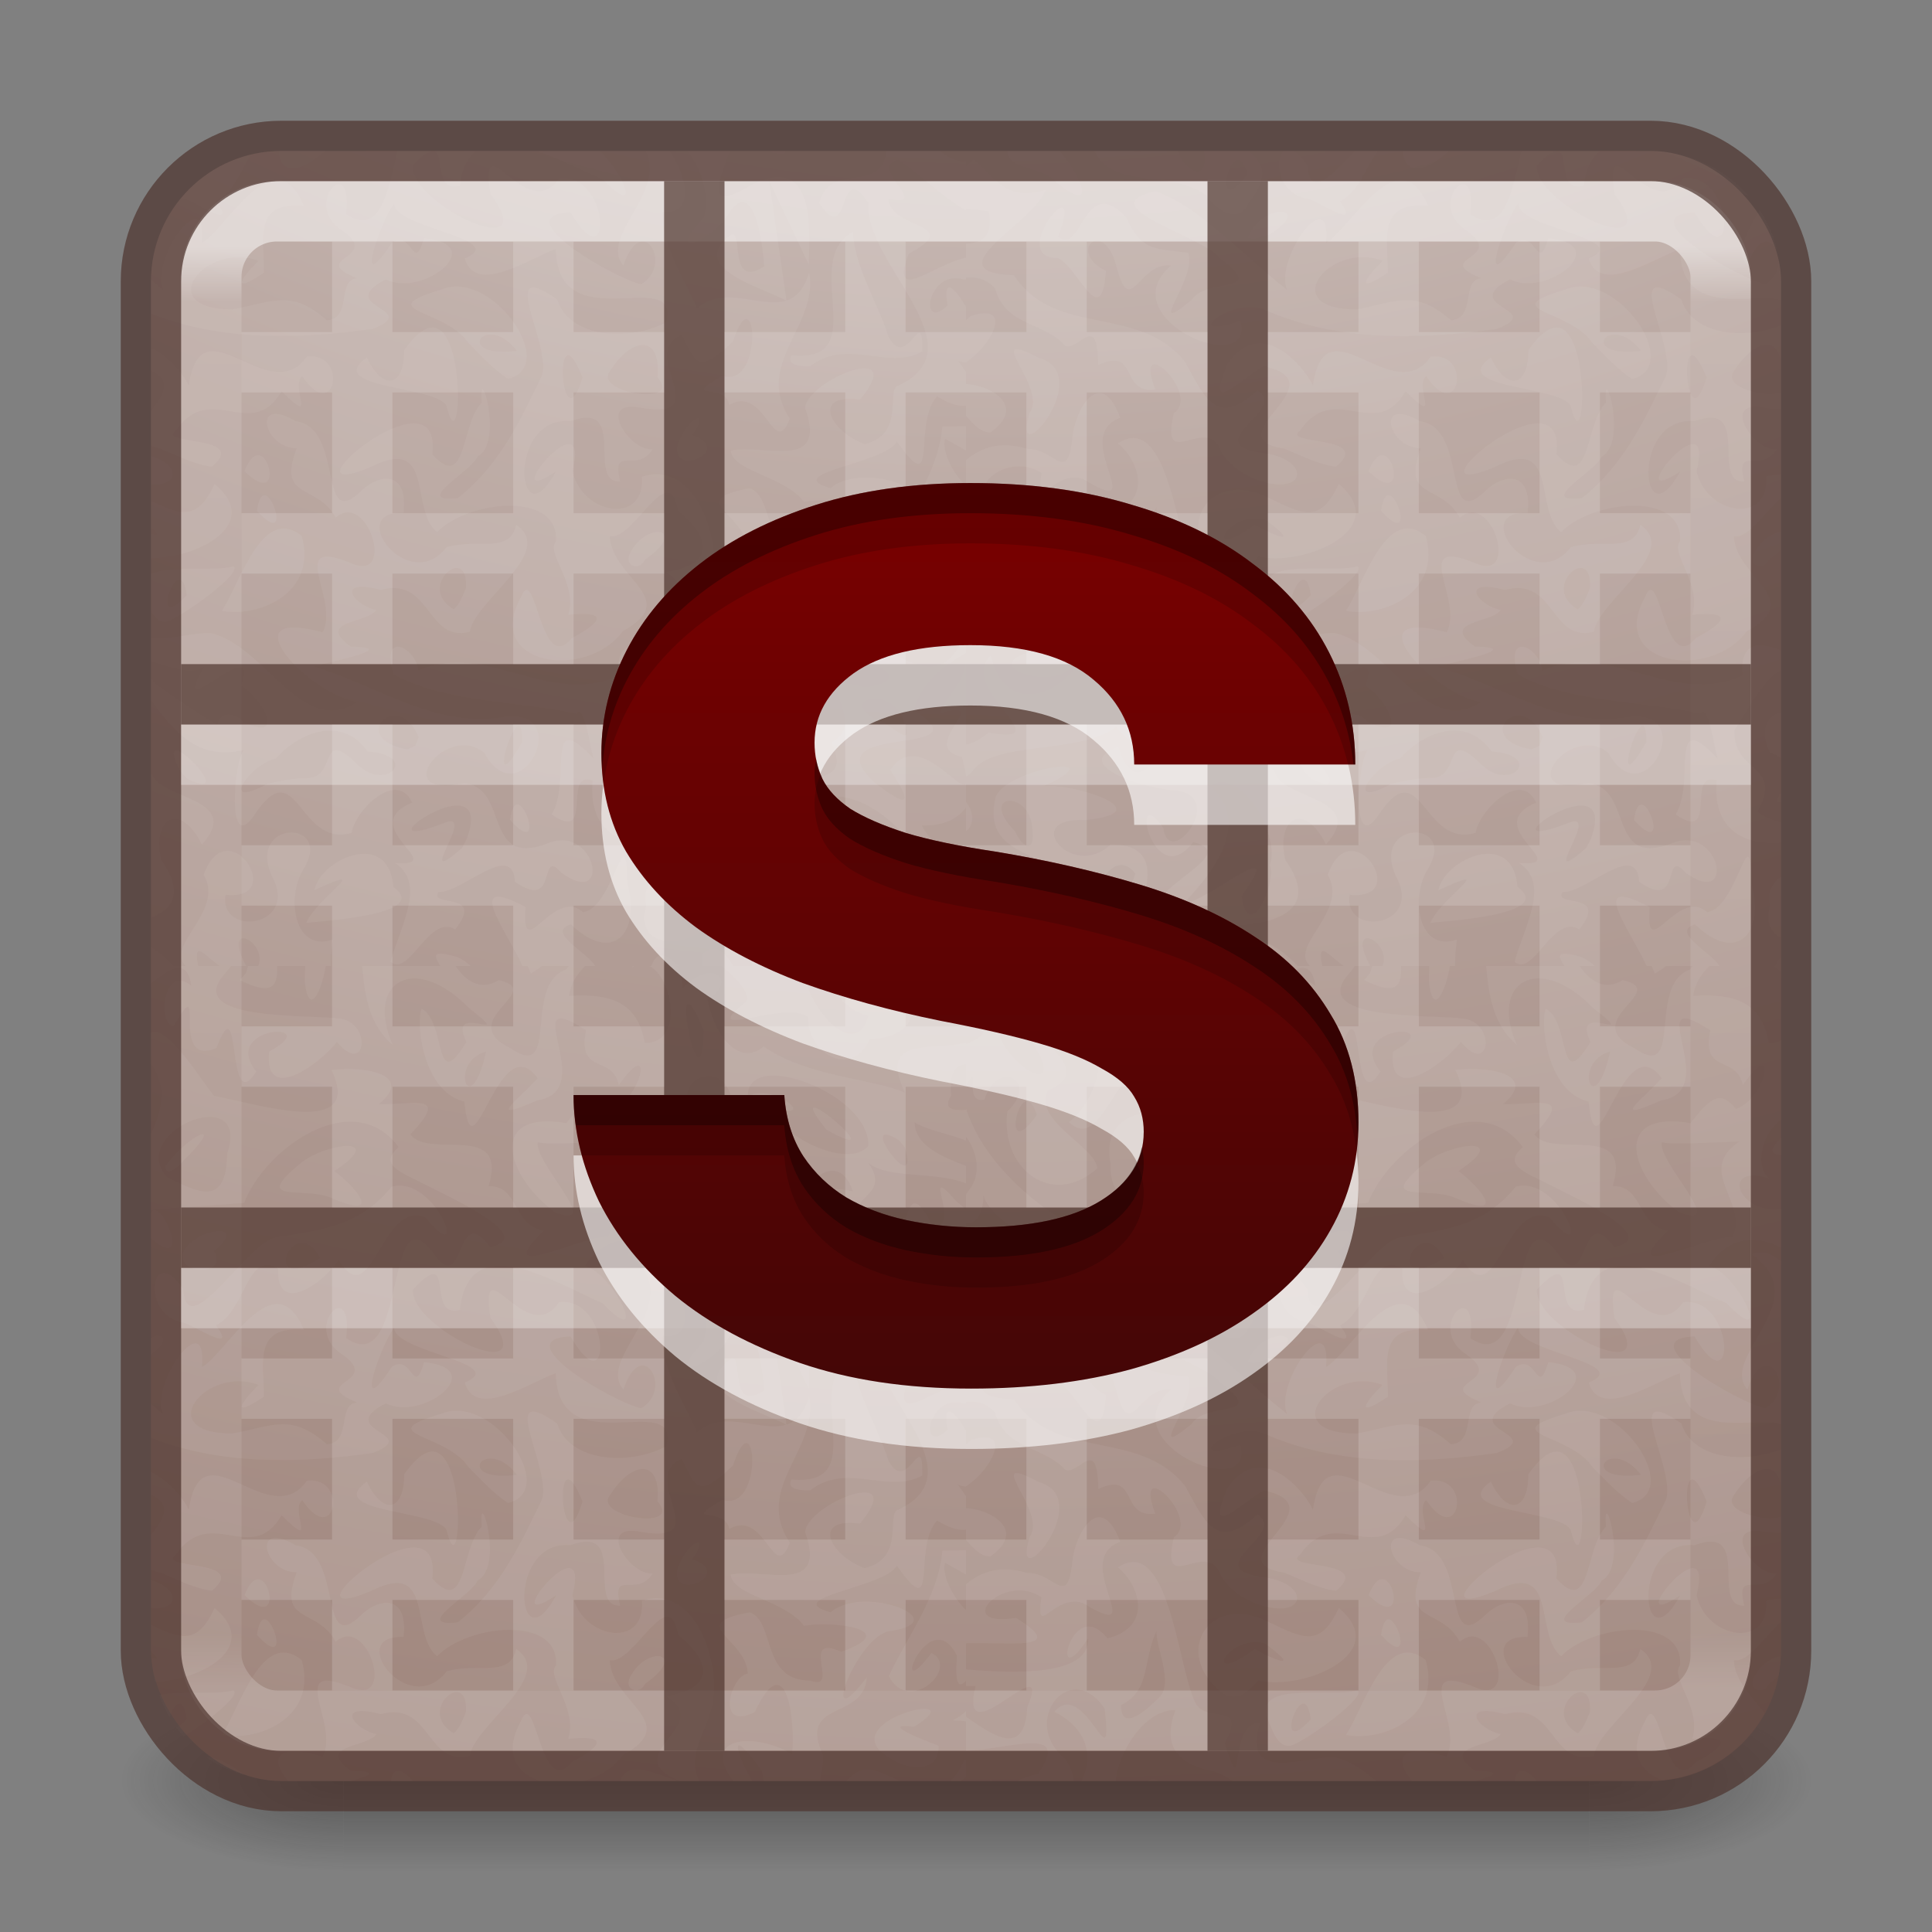 <?xml version="1.0" encoding="UTF-8" standalone="no"?>
<svg
   xmlns:dc="http://purl.org/dc/elements/1.1/"
   xmlns:cc="http://creativecommons.org/ns#"
   xmlns:rdf="http://www.w3.org/1999/02/22-rdf-syntax-ns#"
   xmlns:svg="http://www.w3.org/2000/svg"
   xmlns="http://www.w3.org/2000/svg"
   xmlns:xlink="http://www.w3.org/1999/xlink"
   xmlns:sodipodi="http://sodipodi.sourceforge.net/DTD/sodipodi-0.dtd"
   xmlns:inkscape="http://www.inkscape.org/namespaces/inkscape"
   id="svg4588"
   height="32"
   width="32"
   version="1.1"
   inkscape:version="0.91 r13725"
   sodipodi:docname="com.github.parnold-x.sudoku.svg">
  <rect width="100%" height="100%" fill="#808080" stroke="none"/>
  <sodipodi:namedview
     pagecolor="#ffffff"
     bordercolor="#666666"
     borderopacity="1"
     objecttolerance="10"
     gridtolerance="10"
     guidetolerance="10"
     inkscape:pageopacity="0"
     inkscape:pageshadow="2"
     inkscape:window-width="1920"
     inkscape:window-height="1017"
     id="namedview46"
     showgrid="true"
     inkscape:zoom="1"
     inkscape:cx="-320.01209"
     inkscape:cy="92.975128"
     inkscape:window-x="0"
     inkscape:window-y="30"
     inkscape:window-maximized="1"
     inkscape:current-layer="svg4588"
     showborder="true">
    <inkscape:grid
       type="xygrid"
       id="grid4203"
       empspacing="4"
       enabled="false" />
    <inkscape:grid
       type="xygrid"
       id="grid4205"
       empspacing="2"
       spacingx="0.5"
       spacingy="0.5"
       color="#ff3fff"
       opacity="0.373"
       empcolor="#3fffff"
       empopacity="0.125"
       enabled="false" />
  </sodipodi:namedview>
  <defs
     id="defs4590">
    <linearGradient
       id="linearGradient4687">
      <stop
         offset="0"
         style="stop-color:#000000;stop-opacity:1"
         id="stop4689" />
      <stop
         offset="1"
         style="stop-color:#000000;stop-opacity:0"
         id="stop4691" />
    </linearGradient>
    <linearGradient
       gradientTransform="matrix(0.676,0,0,0.676,-0.216,-0.216)"
       gradientUnits="userSpaceOnUse"
       xlink:href="#linearGradient3924-0"
       id="linearGradient3483"
       y2="41.679"
       x2="38.546"
       y1="6.374"
       x1="38.546" />
    <linearGradient
       id="linearGradient3924-0">
      <stop
         offset="0"
         style="stop-color:#ffffff;stop-opacity:1"
         id="stop3926-6" />
      <stop
         offset="0.038"
         style="stop-color:#ffffff;stop-opacity:0.235"
         id="stop3928-3" />
      <stop
         offset="0.962"
         style="stop-color:#ffffff;stop-opacity:0.157"
         id="stop3930-2" />
      <stop
         offset="1"
         style="stop-color:#ffffff;stop-opacity:0.392"
         id="stop3932-62" />
    </linearGradient>
    <radialGradient
       gradientTransform="matrix(0,6.575,-8.072,0,96.952,-56.111)"
       gradientUnits="userSpaceOnUse"
       xlink:href="#linearGradient2867-449-88-871-390-598-476-591-434-148-57-177-8-3-3-6-4-8-8-8-5-6"
       id="radialGradient4388"
       fy="9.957"
       fx="6.2"
       r="12.672"
       cy="9.957"
       cx="6.73" />
    <linearGradient
       id="linearGradient2867-449-88-871-390-598-476-591-434-148-57-177-8-3-3-6-4-8-8-8-5">
      <stop
         offset="0"
         style="stop-color:#95a3ab;stop-opacity:1"
         id="stop3750-1-0-7-6-6-1-3-9-3" />
      <stop
         offset="0.262"
         style="stop-color:#667885;stop-opacity:1"
         id="stop3752-3-7-4-0-32-8-923-0-7" />
      <stop
         offset="0.705"
         style="stop-color:#485a6c;stop-opacity:1"
         id="stop3754-1-8-5-2-7-6-7-1-9" />
      <stop
         offset="1"
         style="stop-color:#273445;stop-opacity:1"
         id="stop3756-1-6-2-6-6-1-96-6-0" />
    </linearGradient>
    <radialGradient
       gradientTransform="matrix(2.004,0,0,1.4,27.988,-17.4)"
       gradientUnits="userSpaceOnUse"
       xlink:href="#linearGradient3688-166-749-6"
       id="radialGradient3493"
       fy="43.5"
       fx="4.993"
       r="2.5"
       cy="43.5"
       cx="4.993" />
    <linearGradient
       id="linearGradient3688-166-749-6">
      <stop
         offset="0"
         style="stop-color:#181818;stop-opacity:1"
         id="stop2883-8" />
      <stop
         offset="1"
         style="stop-color:#181818;stop-opacity:0"
         id="stop2885-3" />
    </linearGradient>
    <radialGradient
       gradientTransform="matrix(2.004,0,0,1.4,-20.012,-104.4)"
       gradientUnits="userSpaceOnUse"
       xlink:href="#linearGradient3688-464-309-7"
       id="radialGradient3495"
       fy="43.5"
       fx="4.993"
       r="2.5"
       cy="43.5"
       cx="4.993" />
    <linearGradient
       id="linearGradient3688-464-309-7">
      <stop
         offset="0"
         style="stop-color:#181818;stop-opacity:1"
         id="stop2889-0" />
      <stop
         offset="1"
         style="stop-color:#181818;stop-opacity:0"
         id="stop2891-66" />
    </linearGradient>
    <linearGradient
       gradientUnits="userSpaceOnUse"
       xlink:href="#linearGradient3702-501-757-3"
       id="linearGradient3497"
       y2="39.999"
       x2="25.058"
       y1="47.028"
       x1="25.058" />
    <linearGradient
       id="linearGradient3702-501-757-3">
      <stop
         offset="0"
         style="stop-color:#181818;stop-opacity:0"
         id="stop2895-3" />
      <stop
         offset="0.5"
         style="stop-color:#181818;stop-opacity:1"
         id="stop2897-28" />
      <stop
         offset="1"
         style="stop-color:#181818;stop-opacity:0"
         id="stop2899-8" />
    </linearGradient>
    <linearGradient
       x1="30.213"
       y1="21.417"
       x2="30.213"
       y2="25.361"
       id="linearGradient3143"
       xlink:href="#linearGradient4687"
       gradientUnits="userSpaceOnUse"
       gradientTransform="matrix(0.747,0,0,-0.748,-1.936,34.712)" />
    <radialGradient
       gradientTransform="matrix(2.004,0,0,1.4,27.988,-17.4)"
       gradientUnits="userSpaceOnUse"
       xlink:href="#linearGradient3688-166-749-6"
       id="radialGradient2873-966-168-714"
       fy="43.5"
       fx="4.993"
       r="2.5"
       cy="43.5"
       cx="4.993" />
    <radialGradient
       gradientTransform="matrix(2.004,0,0,1.4,-20.012,-104.4)"
       gradientUnits="userSpaceOnUse"
       xlink:href="#linearGradient3688-166-749-6"
       id="radialGradient2875-742-326-419"
       fy="43.5"
       fx="4.993"
       r="2.5"
       cy="43.5"
       cx="4.993" />
    <radialGradient
       r="12.672"
       fy="9.957"
       fx="6.2"
       cy="9.957"
       cx="6.73"
       gradientTransform="matrix(0,13.394,-16.444,0,103.769,-140.005)"
       gradientUnits="userSpaceOnUse"
       id="radialGradient4147"
       xlink:href="#linearGradient2867-449-88-871-390-598-476-591-434-148-57-177-8-3-3-6-4-8-8-8-5-6" />
    <linearGradient
       id="linearGradient2867-449-88-871-390-598-476-591-434-148-57-177-8-3-3-6-4-8-8-8-5-6">
      <stop
         id="stop3750-1-0-7-6-6-1-3-9-3-9"
         style="stop-color:#EFEBE9;stop-opacity:1"
         offset="0" />
      <stop
         id="stop3752-3-7-4-0-32-8-923-0-7-2"
         style="stop-color:#BCAAA4;stop-opacity:1"
         offset="0.262" />
      <stop
         id="stop3754-1-8-5-2-7-6-7-1-9-2"
         style="stop-color:#8D6E63;stop-opacity:1"
         offset="0.705" />
      <stop
         id="stop3756-1-6-2-6-6-1-96-6-0-4"
         style="stop-color:#6D4C41;stop-opacity:1"
         offset="1" />
    </linearGradient>
    <linearGradient
       y2="42.092"
       x2="24"
       y1="5.909"
       x1="24"
       gradientTransform="matrix(1.432,0,0,1.436,-95.512,-27.583)"
       gradientUnits="userSpaceOnUse"
       id="linearGradient3904"
       xlink:href="#linearGradient4270" />
    <linearGradient
       id="linearGradient4270">
      <stop
         id="stop4272"
         style="stop-color:#ffffff;stop-opacity:1"
         offset="0" />
      <stop
         id="stop4274"
         style="stop-color:#ffffff;stop-opacity:0.235"
         offset="0.035" />
      <stop
         id="stop4276"
         style="stop-color:#ffffff;stop-opacity:0.157"
         offset="0.962" />
      <stop
         id="stop4278"
         style="stop-color:#ffffff;stop-opacity:0.392"
         offset="1" />
    </linearGradient>
    <linearGradient
       inkscape:collect="always"
       xlink:href="#linearGradient4237"
       id="linearGradient4243"
       x1="31.995"
       y1="16.98"
       x2="31.995"
       y2="46.778"
       gradientUnits="userSpaceOnUse"
       gradientTransform="matrix(0.993,0,0,1.007,0,-1)" />
    <linearGradient
       inkscape:collect="always"
       id="linearGradient4237">
      <stop
         style="stop-color:#7a0000;stop-opacity:1"
         offset="0"
         id="stop4239" />
      <stop
         style="stop-color:#440606;stop-opacity:1"
         offset="1"
         id="stop4241" />
    </linearGradient>
  </defs>
  <g
     transform="matrix(0.993,0,0,1.007,-72.097,-19.278)"
     style="font-style:normal;font-variant:normal;font-weight:bold;font-stretch:normal;font-size:54.329px;line-height:125%;font-family:'Roboto Mono';-inkscape-font-specification:'Roboto Mono, Bold';text-align:start;letter-spacing:0px;word-spacing:0px;writing-mode:lr-tb;text-anchor:start;fill:#440606;fill-opacity:1;stroke:none;stroke-width:1px;stroke-linecap:butt;stroke-linejoin:miter;stroke-opacity:1"
     id="text4323" />
  <g
     id="g4600">
    <g
       style="display:inline"
       id="g2036-2"
       transform="matrix(0.7,0,0,0.333,-0.8,15.333)">
      <g
         style="opacity:0.4"
         id="g3712-3"
         transform="matrix(1.053,0,0,1.286,-1.263,-13.429)">
        <rect
           style="fill:url(#radialGradient3493);fill-opacity:1;stroke:none"
           id="rect2801-0"
           y="40"
           x="38"
           height="7"
           width="5" />
        <rect
           style="fill:url(#radialGradient3495);fill-opacity:1;stroke:none"
           id="rect3696-2"
           transform="scale(-1,-1)"
           y="-47"
           x="-10"
           height="7"
           width="5" />
        <rect
           style="fill:url(#linearGradient3497);fill-opacity:1;stroke:none"
           id="rect3700-1"
           y="40"
           x="10"
           height="7"
           width="28" />
      </g>
    </g>
    <rect
       style="color:#000000;display:inline;overflow:visible;visibility:visible;fill:url(#radialGradient4388);fill-opacity:1.0;fill-rule:nonzero;stroke:none;stroke-width:1;marker:none;enable-background:accumulate"
       id="rect5505"
       y="2.5"
       x="2.5"
       ry="2.16"
       rx="2.16"
       height="27"
       width="27" />
    <path
       id="path3374"
       d="M 4.66 2.5 C 4.645 2.5 4.63 2.504 4.615 2.504 C 4.656 2.963 5.062 2.798 5.381 2.5 L 4.66 2.5 z M 6.582 2.5 C 6.437 3.115 6.309 3.938 5.734 3.547 C 5.86 2.503 5 3.362 5.648 3.803 C 6.373 4.295 5.061 4.26 5.914 4.609 C 5.574 4.637 5.837 5.274 5.414 5.305 C 4.826 4.788 4.53 4.996 3.85 5.125 C 2.498 5.123 3.42 3.988 4.281 4.32 C 3.957 4.642 3.84 4.869 4.371 4.518 C 4.376 3.943 4.188 3.341 5.033 3.408 C 4.545 2.249 3.751 3.797 3.346 4.021 C 3.44 2.981 2.479 4.29 2.699 4.801 C 2.632 4.748 2.569 4.687 2.502 4.631 C 2.502 4.641 2.5 4.65 2.5 4.66 L 2.5 5.195 C 3.652 5.651 4.964 5.621 6.174 5.447 C 7.015 5.123 5.508 5.085 6.391 4.627 C 6.998 4.936 8.118 4.053 7.025 3.943 C 6.845 4.551 6.836 3.795 6.492 4.02 C 5.849 4.995 6.293 3.685 6.529 3.371 C 6.512 3.777 8.468 3.96 7.697 4.281 C 7.878 4.9 8.78 4.273 9.205 4.127 C 9.239 5.658 11.276 4.371 11.037 5.336 C 10.387 5.68 9.412 5.577 9.23 4.961 C 8.2 4.234 9.137 5.692 8.977 6.219 C 8.667 6.845 8.318 7.676 7.582 8.252 C 6.811 8.333 7.806 7.814 7.91 7.561 C 8.358 7.325 7.917 5.919 7.98 6.67 C 7.63 7.011 7.737 8.165 7.16 7.525 C 7.344 6.005 4.51 8.419 6.141 7.734 C 7.208 7.194 6.781 8.45 7.24 8.814 C 7.735 8.293 9.259 8.118 9.209 8.963 C 9.036 9.167 9.576 9.67 9.412 10.184 C 9.992 10.124 10.069 10.251 9.467 10.572 C 8.95 11.209 8.874 9.291 8.629 9.887 C 7.996 11.03 9.724 11.275 10.316 10.453 C 11.301 9.913 10.13 9.586 10.1 8.879 C 10.492 8.966 11.077 7.567 11.234 8.461 C 11.809 8.934 11.817 9.355 11.025 9.475 C 11.87 9.98 10.163 10.447 11.27 10.889 C 11.063 10.89 10.156 10.283 10.246 11.189 C 9.102 11.72 8.053 10.612 6.926 11.109 C 6.906 10.739 6.293 10.415 6.52 11.168 C 7.382 11.644 8.605 11.608 9.541 11.818 C 9.674 11.621 9.774 12.373 9.83 12.562 C 9.005 11.688 9.475 12.937 9.137 13.49 C 9.852 13.985 9.303 12.755 9.816 12.924 C 9.738 13.725 10.246 14.095 11.057 13.953 C 12.432 13.863 10.716 13.712 10.496 13.441 C 10.929 12.638 10.092 12.832 10.107 12.094 C 10.272 11.876 10.992 10.424 11.139 11.434 C 11.606 10.727 11.574 11.762 12.062 11.92 C 13.224 11.863 12.36 12.781 11.727 12.797 C 12.392 13.16 11.174 13.563 11.414 12.631 C 12.089 11.585 10.193 11.437 10.699 12.465 C 11.477 12.69 10.464 13.466 10.941 13.266 C 11.899 13.226 12.554 14.113 12.828 15.018 C 12.498 15.272 12.435 15.62 12.453 16 L 12.141 16 C 12.053 15.833 11.943 15.718 11.82 15.717 C 11.764 15.716 11.705 15.739 11.645 15.793 C 11.647 15.876 11.647 15.943 11.643 16 L 11.953 16 C 12.234 16.229 12.459 16.49 12.344 16.604 C 11.509 17.272 13.043 16.538 13.387 16.852 C 13.357 17.401 14.081 17.903 14.406 17.215 C 15.345 17.155 15.209 16.497 14.77 16 L 14.955 16 C 14.76 15.701 13.825 15.321 13.527 15.271 C 12.544 14.869 14.448 13.967 13.137 14.26 C 13.271 13.719 12.309 14.168 12.217 13.406 C 12.185 12.278 12.873 13.954 13.248 13.406 C 14.068 12.733 15.135 13.775 15.512 14.65 C 15.106 14.251 13.976 14.683 14.199 13.963 C 14.526 13.06 13.762 14.001 13.684 13.572 C 13.252 13.142 14.089 14.656 14.186 14.908 C 14.607 15.791 13.915 14.394 14.445 14.922 C 14.209 15.806 15.451 15.526 16 15.531 L 16 15.793 C 16.326 15.727 16.617 15.734 16.811 16 L 17.482 16 C 16.932 15.776 15.966 15.103 16.391 15.1 C 17.004 15.633 17.475 15.102 17.939 14.918 C 18.808 15.531 17.584 15.258 17.723 15.793 C 17.792 15.888 17.825 15.955 17.83 16 L 17.629 16 C 17.863 16.113 17.921 16.588 18.42 16.613 C 19.711 17.168 17.934 17.012 17.58 16.539 C 16.863 15.431 16.862 16.999 17.227 17.48 C 17.586 18.308 16.228 17.284 16.605 16.84 C 16.44 16.6 16.58 16.263 16.793 16 L 16.395 16 C 16.392 16.208 16.227 16.341 16 16.449 L 16 16.275 C 15.987 16.232 15.984 16.184 15.992 16.129 C 15.911 16.066 15.849 16.027 15.797 16 L 15.684 16 C 15.595 15.94 15.509 15.874 15.434 15.873 C 15.379 15.872 15.33 15.907 15.289 16 L 15.635 16 C 15.58 16.139 15.823 16.617 16 16.949 L 16 16.908 C 16.297 16.951 16.466 17.11 16.012 17.289 C 16.008 17.289 16.004 17.291 16 17.291 L 16 17.266 C 15.463 17.425 14.525 17.137 14.992 18.1 C 14.465 17.865 13.367 17.838 12.648 17.332 C 12.302 17.637 11.871 17.286 11.721 16.557 C 12.208 16.25 11.828 15.85 11.303 16.369 C 11.31 16.259 11.271 16.12 11.205 16 L 11.234 16 C 11.133 15.902 11.027 15.812 10.936 15.826 C 10.878 15.835 10.83 15.89 10.787 16 L 10.756 16 C 11.154 16.199 11.322 17.298 10.678 17.273 C 10.561 16.585 10.096 16.452 9.424 16.496 C 9.454 16.286 9.561 16.133 9.693 16 L 9.859 16 C 9.735 15.778 9.04 15.438 9.455 15.311 C 10.165 15.988 10.612 15.433 10.395 14.65 C 10.388 14.304 10.367 14.183 10.328 14.191 C 10.229 14.212 10.018 15.069 9.656 15.107 C 9.163 14.674 8.626 16.013 8.707 15.023 C 7.642 14.457 8.39 15.414 8.654 16 L 8.738 16 C 8.757 16.037 8.776 16.077 8.791 16.127 C 8.871 16.081 8.927 16.039 8.975 16 L 9.422 16 C 9.406 16.019 9.393 16.038 9.373 16.057 C 8.648 16.319 9.291 17.935 8.447 17.359 C 7.514 16.893 9.064 16.414 8.26 16.234 C 7.959 16.42 7.71 16.247 7.547 16 L 7.797 16 C 7.75 15.953 7.68 15.903 7.582 15.854 C 7.416 15.805 7.319 15.789 7.268 15.797 C 7.182 15.81 7.224 15.89 7.293 16 L 5.998 16 C 6.04 16.485 6.11 16.968 6.504 17.307 C 6.042 16.26 6.867 15.772 7.766 16.695 C 8.594 17.342 7.384 16.551 7.725 17.258 C 7.179 18.161 7.398 16.926 6.984 16.707 C 6.887 16.885 6.984 18.08 7.691 18.246 C 7.826 19.621 8.26 16.959 8.906 17.859 C 8.58 18.219 8.02 18.613 8.9 18.225 C 9.947 18.068 8.509 16.288 9.707 17.064 C 9.561 17.811 10.14 17.462 10.25 17.971 C 10.84 17.125 10.643 18.192 10.135 18.367 C 9.884 18.072 9.745 18.136 9.381 18.602 C 8.067 18.38 8.373 19.478 9.193 20.08 C 10.019 20.379 8.844 19.261 8.906 18.918 C 9.077 18.97 9.823 18.912 10.193 18.908 C 9.451 19.395 10.357 19.925 10.074 20.492 C 9.692 20.44 8.076 21.288 9.008 20.383 C 8.479 20.296 8.609 19.637 8.092 19.646 C 8.423 18.562 7.103 19.209 6.797 18.789 C 7.469 18.082 6.844 18.306 6.277 18.287 C 6.833 17.827 6.142 17.652 5.488 17.721 C 6.043 18.863 4.256 18.281 3.547 18.152 C 3.369 17.949 2.765 16.946 2.5 17.111 L 2.5 17.619 C 2.77 17.999 2.692 18.382 2.5 18.781 L 2.5 20.043 C 3.001 19.988 3.589 19.967 4.045 19.922 C 4.381 19.032 5.842 17.977 6.602 18.998 C 6.354 19.23 6.453 19.34 6.893 19.545 C 7.264 19.748 8.963 20.477 8.119 20.656 C 7.545 19.886 7.703 21.421 7.223 20.816 C 6.344 19.554 6.777 22.873 5.734 22.164 C 5.86 21.12 5 21.979 5.648 22.42 C 6.373 22.912 5.061 22.879 5.914 23.229 C 5.574 23.256 5.837 23.892 5.414 23.922 C 4.826 23.405 4.53 23.615 3.85 23.744 C 2.498 23.743 3.42 22.608 4.281 22.939 C 3.957 23.261 3.84 23.486 4.371 23.135 C 4.376 22.561 4.188 21.959 5.033 22.025 C 4.545 20.867 3.751 22.416 3.346 22.641 C 3.44 21.6 2.479 22.909 2.699 23.42 C 2.631 23.366 2.567 23.304 2.5 23.248 L 2.5 23.814 C 3.652 24.27 4.964 24.24 6.174 24.066 C 7.015 23.742 5.508 23.702 6.391 23.244 C 6.998 23.553 8.118 22.67 7.025 22.561 C 6.845 23.168 6.836 22.412 6.492 22.637 C 5.849 23.613 6.293 22.303 6.529 21.988 C 6.512 22.395 8.468 22.58 7.697 22.9 C 7.878 23.519 8.78 22.892 9.205 22.746 C 9.239 24.277 11.276 22.988 11.037 23.953 C 10.387 24.297 9.412 24.194 9.23 23.578 C 8.2 22.851 9.137 24.31 8.977 24.836 C 8.667 25.462 8.318 26.295 7.582 26.871 C 6.811 26.952 7.806 26.433 7.91 26.18 C 8.358 25.944 7.917 24.536 7.98 25.287 C 7.63 25.628 7.737 26.784 7.16 26.145 C 7.344 24.624 4.51 27.038 6.141 26.354 C 7.208 25.813 6.781 27.069 7.24 27.434 C 7.735 26.912 9.259 26.738 9.209 27.582 C 9.036 27.786 9.576 28.288 9.412 28.801 C 9.992 28.741 10.069 28.868 9.467 29.189 C 8.95 29.826 8.874 27.91 8.629 28.506 C 8.329 29.047 8.566 29.38 8.953 29.5 L 9.658 29.5 C 9.914 29.43 10.157 29.291 10.316 29.07 C 11.301 28.53 10.13 28.205 10.1 27.498 C 10.492 27.585 11.077 26.186 11.234 27.08 C 11.809 27.553 11.817 27.972 11.025 28.092 C 11.867 28.595 10.181 29.06 11.26 29.5 L 11.578 29.5 C 11.337 28.962 11.821 28.603 11.824 28.004 C 11.87 27.415 11.473 26.236 10.631 26.514 C 10.698 27.314 9.647 27.153 9.482 26.422 C 9.807 25.124 8.159 27.126 9.211 26.424 C 8.558 27.629 8.383 25.494 9.447 25.594 C 10.413 25.235 9.701 26.624 10.273 26.594 C 10.118 25.966 10.552 26.481 10.811 26.059 C 10.439 26.111 9.854 25.22 10.617 25.373 C 11.878 25.589 10.555 24.475 11.291 24.164 C 11.52 24.604 11.538 24.858 12.141 24.271 C 12.526 23.116 12.665 25.065 11.963 24.842 C 11.252 25.269 11.999 24.928 12.08 25.324 C 12.682 24.986 12.814 26.245 13.082 25.553 C 12.478 24.635 13.567 24.014 13.402 23.129 C 13.319 23.417 13.186 23.543 13.027 23.596 L 12.74 21.611 C 12.958 22.072 13.182 22.557 13.396 23.004 C 13.419 22.336 13.486 21.145 12.43 21.688 C 11.6 22.195 11.959 21.501 12.109 21.062 C 11.574 20.823 11.396 20.017 10.932 20.02 C 10.196 20.179 9.835 19.26 10.688 19.518 C 10.371 19.305 10.595 18.308 11.443 18.404 C 11.282 18.115 11.446 17.88 11.654 17.832 C 11.863 17.784 12.117 17.919 12.139 18.363 C 13.165 19.158 11.442 18.526 11.027 18.701 C 10.261 19.371 11.031 18.935 11.379 19.316 C 11.925 19.767 11.307 20.074 11.521 20.357 C 12.253 20.942 11.986 19.804 12.4 19.9 C 12.376 20.377 12.57 20.721 12.641 21.066 C 13.427 21.493 12.728 20.612 12.768 20.227 C 12.726 19.24 13.141 21.029 13.252 20.242 C 13.28 21.161 14.844 21.544 14.439 20.301 C 13.792 19.82 14.828 19.874 14.381 19.26 C 14.717 19.535 15.453 19.39 16 19.6 L 16 19.311 C 15.602 19.16 15.154 18.971 15.15 18.592 C 15.369 18.722 15.699 18.775 16 18.891 L 16 18.826 C 16.172 19.064 16.25 19.384 16.092 19.654 C 16.055 19.701 16.025 19.745 16 19.787 L 16 20.043 C 15.956 19.994 15.906 19.947 15.848 19.906 C 15.209 19.182 15.963 20.347 15.449 20.312 C 14.901 19.226 15.076 20.783 14.682 21.131 C 14.582 21.842 13.758 21.277 13.568 21.982 C 14.09 22.765 13.871 21.197 14.381 21.98 C 14.322 22.995 16.237 24.372 14.879 25.004 C 14.666 25.06 15.005 25.817 14.32 25.973 C 13.73 25.754 13.442 25.127 14.244 25.236 C 15.064 24.242 13.372 24.902 13.336 25.375 C 13.708 26.431 12.669 25.967 12.104 26.08 C 12.13 26.425 13.005 26.506 13.316 26.928 C 13.785 26.841 14.966 26.989 13.934 27.359 C 13.228 27.038 13.928 28.03 13.426 27.836 C 12.597 27.836 12.849 26.867 12.42 26.705 C 11.331 26.909 12.356 27.123 12.385 27.717 C 12.087 27.772 11.856 28.69 12.502 28.357 C 13.021 27.243 13.177 28.486 13.121 29.059 C 12.564 28.702 11.57 28.73 12.145 29.5 L 12.457 29.5 C 12.316 29.263 12.171 28.917 12.238 28.908 C 12.277 28.903 12.388 29.013 12.615 29.324 C 12.635 29.405 12.64 29.446 12.648 29.5 L 13.582 29.5 C 13.615 29.354 13.637 29.213 13.635 29.078 C 13.199 28.147 14.322 28.505 14.357 27.779 C 13.555 28.843 14.16 27.163 14.709 27.021 C 15.885 26.861 14.313 26.225 13.756 26.705 C 12.903 26.462 14.663 26.296 14.854 25.932 C 15.561 26.929 15.106 25.636 15.521 25.184 C 15.71 25.304 15.884 25.355 16 25.336 L 16 25.506 C 16.111 25.628 16.23 25.78 16.404 25.779 C 17.024 25.341 16.392 24.993 16 24.98 L 16 24.783 C 15.963 24.724 15.919 24.661 15.865 24.592 C 15.912 24.61 15.958 24.62 16 24.621 L 16 24.619 C 16.369 24.379 16.676 23.838 16.342 23.809 C 16.279 23.803 16.194 23.815 16.082 23.852 C 16.046 23.883 16.028 23.897 16 23.92 L 16 23.697 C 15.842 23.429 15.605 23.15 15.695 23.68 C 15.204 24.133 15.364 23.058 15.967 23.248 C 15.976 23.249 15.989 23.247 16 23.248 L 16 23.217 C 16.175 23.2 16.353 23.243 16.484 23.4 C 16.651 24.02 17.3 23.953 17.643 24.346 C 17.88 24.434 18.175 23.764 18.191 24.662 C 18.865 24.352 18.54 25.151 19.135 25.07 C 18.753 24.062 19.906 25.15 19.443 25.463 C 19.203 26.489 20.009 25.432 20.232 26.115 C 20.375 26.333 20.597 26.491 20.842 26.574 C 21.634 26.838 21.719 26.247 20.955 26.127 C 19.785 25.979 21.35 25.414 20.826 25.084 C 20.165 25.698 19.971 25.241 19.631 24.615 C 18.866 23.648 17.474 24.218 16.795 23.178 C 15.419 23.128 17.158 22.291 17.316 21.766 C 16.654 21.968 16.49 21.556 16.127 21.262 C 16.084 21.304 16.042 21.34 16 21.373 L 16 21.285 C 15.506 21.367 14.654 20.156 15.529 20.557 C 15.731 20.733 15.887 20.794 16 20.785 L 16 21 C 16.022 20.987 16.047 20.971 16.068 20.961 C 16.723 21.061 16.392 20.717 16.039 20.746 C 16.026 20.747 16.013 20.752 16 20.754 L 16 20.252 C 16.116 20.289 16.29 20.155 16.289 19.795 C 16.372 20.177 17.433 20.9 17.639 20.227 C 17.075 19.895 16.277 19.222 16 18.359 L 16 18.383 C 15.78 18.398 15.61 18.367 15.756 18.145 C 15.718 17.766 15.821 17.642 16 17.627 L 16 17.98 C 16.263 17.532 15.932 18.297 16.305 18.213 C 16.531 17.519 17.217 17.907 16.684 18.41 C 16.564 19.362 17.428 20.022 18.176 19.35 C 18.142 18.985 17.097 18.559 17.355 18.061 C 18.312 17.654 16.662 17.087 17.463 16.982 C 18.649 16.964 18.163 18.263 17.705 18.586 C 18.187 19.042 18.407 17.923 18.867 17.713 C 18.517 18.44 20.626 17.922 19.648 17.557 C 19.76 18.027 19.277 18.182 19.236 17.525 C 19.603 16.63 18.595 16.518 18.281 16 L 18.205 16 C 18.9 15.271 19.506 13.968 18.395 13.988 C 17.758 14.593 16.876 13.523 17.988 13.582 C 19.266 13.445 17.759 12.961 17.275 13.023 C 17.754 12.809 17.785 12.71 17.629 12.699 C 17.368 12.681 16.587 12.902 16.488 13.215 C 16.272 14.153 17.235 14.077 17.564 14.512 C 17.476 15.747 16.621 14.703 16 14.447 L 16 14.23 C 15.714 14.116 15.422 13.979 15.268 13.672 C 15.632 13.683 15.855 13.565 16 13.375 L 16 13.766 C 16.144 13.669 16.127 13.434 16 13.285 L 16 12.973 C 15.923 13.183 15.206 12.056 14.746 12.752 C 15.15 13.363 15.029 13.381 14.475 12.955 C 13.414 11.948 16.402 12.574 15.135 11.758 C 15.279 11.287 15.633 11.024 16 10.816 L 16 10.521 C 15.985 10.534 15.977 10.544 15.961 10.557 C 15.377 11.847 14.489 10.049 13.951 10.957 C 14.328 10.86 15.257 11.262 14.32 11.385 C 13.269 11.067 14.45 11.947 13.77 12.295 C 14.099 13.045 13.422 12.669 13.15 13.262 C 12.709 12.581 13.651 11.36 13.635 10.459 C 13.199 9.528 14.322 9.885 14.357 9.16 C 13.555 10.224 14.16 8.546 14.709 8.404 C 15.885 8.244 14.313 7.606 13.756 8.086 C 12.903 7.843 14.665 7.679 14.855 7.314 C 15.563 8.312 15.106 7.017 15.521 6.564 C 15.71 6.685 15.884 6.738 16 6.719 L 16 6.887 C 16.111 7.009 16.23 7.162 16.404 7.162 C 17.024 6.723 16.392 6.374 16 6.361 L 16 6.164 C 15.963 6.105 15.919 6.044 15.865 5.975 C 15.912 5.993 15.958 6.003 16 6.004 L 16 6 C 16.369 5.76 16.676 5.219 16.342 5.189 C 16.279 5.184 16.194 5.196 16.082 5.232 C 16.046 5.264 16.028 5.278 16 5.301 L 16 5.08 C 15.842 4.812 15.605 4.531 15.695 5.061 C 15.204 5.514 15.364 4.441 15.967 4.631 C 15.976 4.632 15.989 4.63 16 4.631 L 16 4.598 C 16.175 4.581 16.353 4.626 16.484 4.783 C 16.651 5.403 17.3 5.334 17.643 5.727 C 17.88 5.814 18.175 5.146 18.191 6.045 C 18.865 5.734 18.54 6.532 19.135 6.451 C 18.753 5.442 19.906 6.531 19.443 6.844 C 19.203 7.87 20.009 6.813 20.232 7.496 C 20.375 7.714 20.597 7.873 20.842 7.957 C 21.634 8.221 21.719 7.628 20.955 7.508 C 19.785 7.359 21.35 6.797 20.826 6.467 C 20.165 7.081 19.971 6.624 19.631 5.998 C 18.866 5.03 17.474 5.598 16.795 4.559 C 15.419 4.509 17.158 3.672 17.316 3.146 C 16.654 3.349 16.49 2.937 16.127 2.643 C 16.084 2.685 16.042 2.722 16 2.756 L 16 2.668 C 15.865 2.69 15.71 2.611 15.564 2.5 L 14.691 2.5 C 14.688 2.504 14.685 2.51 14.682 2.514 C 14.582 3.225 13.758 2.658 13.568 3.363 C 14.09 4.145 13.871 2.578 14.381 3.361 C 14.322 4.376 16.237 5.754 14.879 6.387 C 14.666 6.443 15.005 7.2 14.32 7.355 C 13.73 7.136 13.442 6.51 14.244 6.619 C 15.064 5.625 13.372 6.285 13.336 6.758 C 13.708 7.814 12.669 7.35 12.104 7.463 C 12.13 7.808 13.005 7.889 13.316 8.311 C 13.785 8.224 14.966 8.37 13.934 8.74 C 13.228 8.419 13.928 9.412 13.426 9.219 C 12.597 9.219 12.849 8.248 12.42 8.086 C 11.331 8.289 12.356 8.504 12.385 9.098 C 12.087 9.153 11.856 10.073 12.502 9.74 C 13.021 8.626 13.177 9.869 13.121 10.441 C 12.541 10.07 11.467 10.106 12.207 10.975 C 11.89 12.193 13.423 10.336 13.146 11.191 C 13.209 12.261 12.138 11.741 11.811 11.227 C 11.108 10.472 11.821 10.106 11.824 9.387 C 11.87 8.798 11.473 7.619 10.631 7.896 C 10.698 8.696 9.647 8.535 9.482 7.805 C 9.807 6.507 8.159 8.509 9.211 7.807 C 8.558 9.012 8.383 6.877 9.447 6.977 C 10.413 6.618 9.701 8.005 10.273 7.975 C 10.118 7.347 10.552 7.862 10.811 7.439 C 10.439 7.492 9.854 6.601 10.617 6.754 C 11.878 6.97 10.555 5.858 11.291 5.547 C 11.52 5.987 11.538 6.241 12.141 5.654 C 12.526 4.499 12.665 6.448 11.963 6.225 C 11.252 6.651 11.999 6.309 12.08 6.705 C 12.682 6.367 12.814 7.628 13.082 6.936 C 12.478 6.018 13.567 5.394 13.402 4.51 C 13.319 4.797 13.186 4.924 13.027 4.977 L 12.74 2.994 C 12.958 3.455 13.182 3.938 13.396 4.385 C 13.419 3.717 13.486 2.528 12.43 3.07 C 11.632 3.558 11.932 2.939 12.09 2.5 L 11.389 2.5 C 11.625 2.819 11.756 3.224 11.654 3.602 C 10.978 4.303 11.762 4.014 12.037 3.592 C 12.476 2.825 12.638 4.052 12.656 4.412 C 12.04 4.82 12.334 3.727 12.09 3.9 C 11.384 4.435 12.608 4.757 13.023 4.979 C 12.602 5.115 11.987 4.702 11.539 5.115 C 11.482 4.86 10.94 4.098 10.975 3.508 C 11.508 3.577 11.395 2.932 11.086 2.5 L 10.699 2.5 C 11.038 3.186 9.915 3.931 10.326 4.398 C 10.633 3.479 11.161 4.394 10.619 4.707 C 10.183 4.615 8.358 3.561 9.449 3.516 C 10.148 4.717 10.119 2.844 9.26 2.953 C 8.721 3.747 7.937 1.963 8.123 3.211 C 9.018 4.43 6.786 3.383 6.84 2.74 C 6.997 2.571 7.089 2.512 7.152 2.5 L 6.582 2.5 z M 7.203 2.5 C 7.354 2.569 7.199 3.193 7.617 3.078 C 7.65 2.784 7.75 2.612 7.881 2.5 L 7.203 2.5 z M 8.895 2.5 C 9.282 2.64 9.681 2.838 9.98 2.967 C 10.641 3.652 10.334 2.859 9.93 2.5 L 8.895 2.5 z M 12.758 2.5 C 12.919 2.571 12.993 2.564 13.006 2.5 L 12.758 2.5 z M 16.688 2.5 C 16.682 2.82 17.286 2.752 17.502 3.023 C 18.165 3.561 17.934 2.953 17.551 2.5 L 16.688 2.5 z M 18.129 2.5 C 18.435 3.15 19.388 2.802 19.973 3.232 C 20.137 3.465 20.509 3.751 20.686 3.357 C 21.044 2.899 20.909 2.69 20.682 2.5 L 19.943 2.5 C 20.033 3.023 19.63 2.869 19.504 2.5 L 18.957 2.5 C 18.882 2.516 18.804 2.517 18.73 2.5 L 18.129 2.5 z M 21.268 2.5 C 21.098 2.626 21.163 3.206 21.654 3.291 C 21.798 3.309 22.578 3.847 22.193 3.336 C 22.508 3.184 22.638 2.738 22.82 2.5 L 22.445 2.5 C 22.055 2.914 21.688 3.291 21.654 2.738 C 21.561 2.596 21.482 2.533 21.412 2.5 L 21.268 2.5 z M 23.234 2.5 C 23.274 2.964 23.68 2.799 24 2.5 L 23.234 2.5 z M 25.199 2.5 C 25.055 3.115 24.928 3.938 24.354 3.547 C 24.48 2.503 23.619 3.362 24.268 3.803 C 24.992 4.295 23.68 4.26 24.533 4.609 C 24.193 4.637 24.456 5.274 24.033 5.305 C 23.445 4.788 23.15 4.996 22.469 5.125 C 21.118 5.123 22.038 3.988 22.898 4.32 C 22.574 4.642 22.457 4.869 22.988 4.518 C 22.993 3.943 22.807 3.341 23.652 3.408 C 23.164 2.249 22.368 3.797 21.963 4.021 C 22.058 2.981 21.098 4.29 21.318 4.801 C 20.573 4.213 19.875 3.427 19.143 3.168 C 18.002 3.411 19.945 3.919 20.199 4.273 C 21.028 4.894 19.984 4.574 19.734 4.971 C 18.924 5.628 19.85 4.592 19.678 4.186 C 19.09 4.113 18.914 4.151 18.648 3.596 C 17.955 2.856 17.925 4.239 17.525 3.92 C 18.01 2.657 16.644 4.287 17.523 4.273 C 17.862 4.432 18.242 5.515 18.318 4.486 C 17.669 4.174 18.268 3.591 18.488 4.398 C 18.718 5.319 18.865 4.323 19.395 4.398 C 18.366 5.285 20.793 6.29 20.545 5.316 C 19.504 5.663 20.379 4.926 20.916 5.117 C 22.115 5.661 23.513 5.631 24.793 5.447 C 25.634 5.123 24.127 5.085 25.01 4.627 C 25.617 4.936 26.737 4.053 25.645 3.943 C 25.464 4.551 25.453 3.795 25.109 4.02 C 24.467 4.995 24.91 3.685 25.146 3.371 C 25.129 3.777 27.085 3.96 26.314 4.281 C 26.495 4.9 27.399 4.273 27.824 4.127 C 27.851 5.304 29.05 4.823 29.5 4.973 L 29.5 4.66 C 29.5 4.531 29.484 4.406 29.463 4.283 C 29.473 4.432 29.42 4.602 29.238 4.707 C 28.802 4.615 26.975 3.561 28.066 3.516 C 28.765 4.717 28.736 2.844 27.877 2.953 C 27.338 3.747 26.555 1.963 26.74 3.211 C 27.635 4.43 25.403 3.383 25.457 2.74 C 25.614 2.572 25.706 2.512 25.77 2.5 L 25.199 2.5 z M 25.82 2.5 C 25.972 2.569 25.816 3.193 26.234 3.078 C 26.267 2.784 26.368 2.612 26.498 2.5 L 25.82 2.5 z M 27.576 2.523 C 27.943 2.664 28.314 2.845 28.598 2.967 C 28.794 3.17 28.904 3.242 28.953 3.234 C 28.607 2.843 28.125 2.583 27.576 2.523 z M 4.152 2.564 C 3.9 2.625 3.666 2.725 3.457 2.865 C 3.44 2.88 3.423 2.892 3.406 2.904 C 3.257 3.011 3.125 3.139 3.008 3.279 C 3.018 3.282 3.024 3.289 3.035 3.291 C 3.178 3.309 3.961 3.847 3.576 3.336 C 3.863 3.197 3.994 2.815 4.152 2.564 z M 14.879 2.643 C 15.296 2.929 15.605 3.264 16 3.484 L 16 3.459 C 16.143 3.472 16.273 3.487 16.379 3.5 C 16.453 3.907 16.273 4.024 16 4.037 L 16 4.268 C 15.469 4.37 14.732 5.061 15.051 4.205 C 15.996 3.691 14.756 3.818 14.713 3.295 C 15.461 3.449 14.349 2.764 14.879 2.643 z M 20.516 2.65 C 20.565 2.66 20.617 2.724 20.664 2.877 C 20.14 3.605 20.301 2.61 20.516 2.65 z M 29.145 3.475 C 28.945 3.825 28.727 4.153 28.943 4.398 C 29.123 3.861 29.373 3.955 29.445 4.186 C 29.388 3.927 29.285 3.688 29.145 3.475 z M 21.217 3.506 C 21.056 3.505 20.769 3.64 20.664 3.943 L 20.768 3.963 L 21.014 3.893 C 21.413 3.647 21.378 3.507 21.217 3.506 z M 14.131 3.836 C 13.232 4.321 14.479 6.016 13.109 5.887 C 13.01 6.072 13.329 6.068 13.42 6.064 C 14.032 5.592 14.7 6.141 15.277 5.822 C 15.288 4.991 15.027 6.173 14.715 5.572 C 14.537 5.003 14.141 4.4 14.131 3.836 z M 7.553 4.746 C 7.471 4.747 7.39 4.762 7.312 4.795 C 6.124 5.151 7.383 5.117 7.756 5.678 C 7.964 5.889 8.166 6.112 8.414 6.277 C 9.196 6.083 8.338 4.736 7.553 4.746 z M 26.17 4.746 C 26.089 4.747 26.007 4.762 25.93 4.795 C 24.741 5.151 26 5.117 26.373 5.678 C 26.581 5.889 26.785 6.112 27.033 6.277 C 27.815 6.083 26.955 4.736 26.17 4.746 z M 27.396 4.775 C 27.218 4.904 27.716 5.824 27.596 6.219 C 27.286 6.845 26.935 7.676 26.199 8.252 C 25.428 8.333 26.425 7.814 26.529 7.561 C 26.977 7.325 26.536 5.919 26.6 6.67 C 26.249 7.011 26.356 8.165 25.779 7.525 C 25.963 6.005 23.129 8.419 24.76 7.734 C 25.828 7.194 25.399 8.45 25.857 8.814 C 26.352 8.293 27.878 8.118 27.828 8.963 C 27.655 9.167 28.193 9.67 28.029 10.184 C 28.609 10.124 28.686 10.251 28.084 10.572 C 27.567 11.209 27.493 9.291 27.248 9.887 C 26.615 11.03 28.341 11.275 28.934 10.453 C 29.919 9.913 28.75 9.586 28.719 8.879 C 28.955 8.931 29.259 8.45 29.5 8.25 L 29.5 7.861 C 29.421 7.86 29.339 7.865 29.25 7.895 C 29.317 8.694 28.265 8.535 28.1 7.805 C 28.424 6.507 26.778 8.509 27.83 7.807 C 27.177 9.012 27.001 6.877 28.064 6.977 C 29.03 6.618 28.318 8.005 28.891 7.975 C 28.736 7.347 29.169 7.862 29.428 7.439 C 29.056 7.492 28.471 6.601 29.234 6.754 C 29.35 6.774 29.424 6.772 29.5 6.771 L 29.5 6.5 C 29.252 6.602 28.531 6.413 28.713 6.156 C 28.905 5.853 29.121 5.703 29.279 5.715 C 29.391 5.723 29.472 5.816 29.5 5.99 L 29.5 5.387 C 28.859 5.644 28.018 5.532 27.85 4.961 C 27.592 4.779 27.456 4.733 27.396 4.775 z M 7.182 5.426 C 7.055 5.414 6.896 5.516 6.695 5.799 C 6.694 6.432 6.332 6.473 6.076 5.92 C 5.341 6.445 7.273 6.386 7.398 6.732 C 7.634 7.689 7.728 5.478 7.182 5.426 z M 25.801 5.426 C 25.675 5.414 25.515 5.516 25.314 5.799 C 25.313 6.432 24.95 6.473 24.693 5.92 C 23.959 6.445 25.892 6.386 26.018 6.732 C 26.253 7.689 26.348 5.478 25.801 5.426 z M 8.115 5.541 C 8.235 5.537 8.401 5.602 8.562 5.811 C 7.818 5.899 7.853 5.551 8.115 5.541 z M 26.732 5.541 C 26.852 5.537 27.018 5.602 27.18 5.811 C 26.435 5.899 26.47 5.551 26.732 5.541 z M 20.908 5.689 C 20.717 5.674 20.516 5.759 20.328 6.029 C 19.953 6.922 20.524 6.294 20.936 6.066 C 22.21 6.351 20.068 7.25 21.277 7.432 C 21.554 7.545 21.829 7.691 22.129 7.73 C 22.764 7.199 21.19 7.38 21.533 7.131 C 22.111 6.291 22.782 7.337 23.281 6.48 C 23.896 7.09 23.411 6.402 23.623 6.229 C 24.167 7.045 24.396 5.827 23.699 5.906 C 23.074 6.802 21.947 4.946 21.746 6.391 C 21.697 6.251 21.328 5.724 20.908 5.689 z M 10.662 5.715 C 10.821 5.727 10.923 5.9 10.889 6.248 C 11.321 6.741 9.845 6.51 10.096 6.156 C 10.288 5.853 10.503 5.703 10.662 5.715 z M 2.5 5.764 L 2.5 6.139 C 2.87 6.299 2.699 6.555 2.5 6.805 L 2.5 7.381 C 2.552 7.398 2.581 7.42 2.658 7.432 C 2.935 7.545 3.21 7.691 3.51 7.73 C 4.145 7.199 2.571 7.38 2.914 7.131 C 3.492 6.291 4.164 7.337 4.664 6.48 C 5.278 7.09 4.794 6.402 5.006 6.229 C 5.55 7.045 5.779 5.827 5.082 5.906 C 4.457 6.802 3.328 4.946 3.127 6.391 C 3.087 6.275 2.825 5.912 2.5 5.764 z M 16.848 5.781 C 16.594 5.764 17.306 6.497 17.055 6.838 C 16.718 7.914 18.184 6.203 17.201 5.926 C 17.016 5.828 16.906 5.785 16.848 5.781 z M 9.406 5.885 C 9.459 5.881 9.538 5.979 9.648 6.252 C 9.367 7.191 9.218 5.899 9.406 5.885 z M 28.025 5.885 C 28.078 5.881 28.158 5.979 28.268 6.252 C 27.986 7.191 27.837 5.899 28.025 5.885 z M 18.232 6.514 C 17.995 6.481 17.781 6.94 17.756 7.297 C 17.671 8.013 17.451 7.42 17.023 7.436 C 16.547 7.296 16.252 7.417 16 7.621 L 16 8.047 C 15.769 7.835 15.594 7.451 15.654 7.268 C 15.692 7.29 15.839 7.368 16 7.461 L 16 7.059 C 15.856 7.06 15.711 7.064 15.609 7.064 C 15.541 7.84 15.017 8.502 14.721 9.145 C 15.059 9.804 15.906 8.994 15.428 8.762 C 14.693 9.731 15.392 7.886 15.85 8.805 C 15.812 9.292 15.881 9.351 16 9.219 L 16 9.305 C 16.054 9.307 16.107 9.309 16.158 9.307 C 15.849 10.556 17.47 8.574 17.014 9.66 C 16.97 10.551 16.377 10.063 16 9.816 L 16 9.723 C 15.936 9.783 15.864 9.837 15.777 9.877 C 15.857 9.881 15.931 9.885 16 9.891 L 16 10.381 C 16.696 10.36 17.766 9.943 17.193 10.76 C 15.756 11.092 18.404 11.7 17.646 10.516 C 16.88 9.9 17.728 8.834 18.297 9.682 C 18.446 10.984 17.971 9.15 17.463 9.732 C 19.019 10.532 16.797 12.517 16.412 10.855 C 15.815 11.395 17.619 12.359 16.377 12.135 C 16.202 12.267 16.083 12.324 16 12.332 L 16 10.949 C 15.952 11.359 15.703 11.466 15.568 11.816 C 16.494 11.551 15.17 12.37 15.932 12.537 C 15.971 12.679 15.991 12.777 16 12.85 L 16 12.865 C 16.064 12.821 16.116 12.772 16.146 12.721 C 16.575 12.276 17.918 12.489 18.484 12.039 C 19.513 13.284 18.909 10.114 19.65 11.43 C 19.988 11.056 18.518 10.38 18.975 11.379 C 17.967 11.584 18.636 9.692 19.469 9.707 C 19.232 10.342 19.546 10.618 20.139 10.73 C 21.199 11.102 21.338 12.729 22.66 12.422 C 22.492 12.57 22.365 14.183 22.828 13.506 C 23.545 12.415 23.553 14.056 24.441 13.795 C 24.505 13.414 25.189 12.743 25.443 13.293 C 24.485 13.695 26.098 14.364 25.158 14.293 C 25.686 14.63 25.244 15.35 25.086 15.93 C 25.393 16.199 25.733 15.124 26.158 15.396 C 26.667 14.753 25.718 15.032 25.881 14.777 C 26.276 14.792 27.109 13.91 27.148 14.605 C 27.873 15.12 27.534 14.014 27.914 14.453 C 28.752 15.061 28.497 13.669 27.717 13.957 C 26.603 14.406 27.073 13.049 26.309 12.973 C 25.024 13.249 26.014 11.945 26.639 12.469 C 27.241 13.562 28.162 11.678 26.926 11.883 C 25.796 12.052 24.823 11.335 23.818 11.043 C 23.901 10.993 25.339 10.729 24.428 10.709 C 23.83 10.28 24.729 10.323 24.854 10.102 C 24.478 10.028 24.151 9.569 24.926 9.771 C 25.76 9.543 25.674 10.647 26.398 10.465 C 26.473 9.953 27.838 9.141 27.168 8.693 C 27.063 9.185 26.523 8.908 26.016 9.064 C 25.387 9.874 24.32 8.448 25.301 8.496 C 25.382 7.775 24.891 7.86 24.621 8.113 C 23.862 8.874 24.338 7.081 23.518 6.977 C 23.378 6.894 23.271 6.859 23.195 6.855 C 22.865 6.84 23.091 7.429 23.533 7.422 C 23.208 8.297 23.86 7.991 24.18 8.574 C 24.695 8.12 25.166 9.602 24.473 9.344 C 23.311 8.851 24.257 9.933 23.961 10.473 C 22.364 10.038 23.735 11.5 24.533 11.627 C 23.625 12.244 22.996 10.669 22.104 10.486 C 21.644 10.461 20.545 10.94 20.873 9.914 C 20.317 9.914 20.633 11.333 20.285 10.256 C 20.673 9.537 19.965 9.949 19.795 9.578 C 19.507 8.983 19.358 6.793 18.516 7.344 C 18.877 7.632 19.102 8.33 18.342 8.52 C 17.741 7.761 17.37 9.519 18.021 8.52 C 18.052 9.145 16.789 9.099 16 9.031 L 16 8.598 C 16.669 8.572 17.74 8.744 16.828 8.18 C 15.759 8.354 16.606 7.41 17.25 7.834 C 17.149 8.559 17.445 7.769 17.936 7.932 C 19.101 8.638 17.705 7.224 18.555 6.92 C 18.453 6.645 18.34 6.528 18.232 6.514 z M 4.578 6.855 C 4.248 6.84 4.472 7.429 4.914 7.422 C 4.588 8.297 5.241 7.991 5.561 8.574 C 6.076 8.12 6.549 9.602 5.855 9.344 C 4.694 8.851 5.64 9.933 5.344 10.473 C 3.747 10.038 5.116 11.5 5.914 11.627 C 5.005 12.244 4.377 10.669 3.484 10.486 C 3.233 10.473 2.796 10.602 2.5 10.561 L 2.5 10.951 C 2.744 11.017 3.184 11.209 3.391 11.035 C 2.727 12.143 4.343 10.386 3.996 11.357 C 4.326 11.552 4.768 12.313 4.025 11.955 C 3.91 11.805 3.642 11.763 3.6 12.002 C 3.572 12.003 2.947 11.601 2.568 11.318 C 2.527 11.271 2.53 11.262 2.5 11.225 L 2.5 11.602 C 2.889 12.112 3.263 12.603 4.043 12.422 C 3.875 12.57 3.746 14.183 4.209 13.506 C 4.926 12.415 4.936 14.056 5.824 13.795 C 5.887 13.414 6.572 12.743 6.826 13.293 C 5.868 13.695 7.479 14.364 6.539 14.293 C 7.067 14.63 6.627 15.35 6.469 15.93 C 6.776 16.199 7.113 15.124 7.539 15.396 C 8.048 14.753 7.099 15.032 7.262 14.777 C 7.657 14.792 8.49 13.91 8.529 14.605 C 9.254 15.12 8.915 14.014 9.295 14.453 C 10.133 15.061 9.88 13.669 9.1 13.957 C 7.985 14.406 8.454 13.049 7.689 12.973 C 6.405 13.249 7.395 11.945 8.02 12.469 C 8.622 13.562 9.545 11.678 8.309 11.883 C 7.178 12.052 6.206 11.335 5.201 11.043 C 5.284 10.993 6.72 10.729 5.809 10.709 C 5.211 10.28 6.109 10.323 6.234 10.102 C 5.859 10.028 5.532 9.569 6.307 9.771 C 7.141 9.543 7.057 10.647 7.781 10.465 C 7.856 9.953 9.219 9.141 8.549 8.693 C 8.444 9.185 7.904 8.908 7.396 9.064 C 6.768 9.874 5.703 8.448 6.684 8.496 C 6.765 7.775 6.272 7.86 6.002 8.113 C 5.243 8.874 5.719 7.081 4.898 6.977 C 4.759 6.894 4.654 6.859 4.578 6.855 z M 11.555 6.928 C 11.487 6.933 11.326 7.089 11.225 7.354 C 11.083 7.933 12.189 7.46 11.467 7.207 C 11.603 7.011 11.607 6.924 11.555 6.928 z M 4.297 7.543 C 4.223 7.527 4.135 7.588 4.049 7.803 C 4.601 8.344 4.518 7.591 4.297 7.543 z M 22.916 7.543 C 22.842 7.527 22.754 7.588 22.668 7.803 C 23.221 8.344 23.137 7.591 22.916 7.543 z M 2.5 7.551 L 2.5 8.018 C 2.971 8.063 2.989 7.699 2.5 7.551 z M 3.555 8.016 C 3.27 8.632 3.002 8.533 2.5 8.293 L 2.5 8.738 C 2.646 8.863 2.609 8.873 2.5 8.838 L 2.5 9.244 C 3.267 9.248 4.357 8.685 3.555 8.016 z M 22.174 8.016 C 21.871 8.672 21.595 8.526 21.025 8.252 C 20.042 7.738 19.39 8.76 20.246 9.422 C 20.49 9.591 20.687 9.389 20.844 9.217 C 21.574 9.393 23.078 8.77 22.174 8.016 z M 4.398 8.207 C 4.341 8.19 4.284 8.249 4.256 8.461 C 4.756 9.009 4.57 8.259 4.398 8.207 z M 23.016 8.207 C 22.958 8.19 22.903 8.249 22.875 8.461 C 23.375 9.009 23.188 8.259 23.016 8.207 z M 19.158 8.391 C 19.119 8.608 19.463 9.283 19.186 9.51 C 19.053 9.644 18.565 10.118 18.568 9.625 C 19.068 9.379 18.916 8.903 19.158 8.391 z M 20.836 8.582 C 20.873 8.584 20.912 8.591 20.951 8.602 C 21.496 9.001 21.233 8.94 20.781 8.693 C 19.943 9.306 20.276 8.545 20.836 8.582 z M 4.656 8.756 C 4.203 8.814 3.913 9.763 3.676 10.117 C 4.289 10.234 5.264 9.82 4.998 8.877 C 4.875 8.777 4.761 8.743 4.656 8.756 z M 23.273 8.756 C 22.82 8.814 22.53 9.763 22.293 10.117 C 22.906 10.234 23.881 9.82 23.615 8.877 C 23.492 8.777 23.378 8.743 23.273 8.756 z M 10.883 8.812 C 10.749 8.819 10.54 8.935 10.424 9.186 C 10.346 9.39 10.605 9.452 10.68 9.273 C 11.104 8.976 11.055 8.804 10.883 8.812 z M 29.5 8.812 C 29.366 8.82 29.159 8.936 29.043 9.186 C 28.965 9.39 29.222 9.452 29.297 9.273 C 29.388 9.209 29.449 9.153 29.5 9.102 L 29.5 8.812 z M 3.867 9.381 C 3.517 9.473 2.804 9.356 2.5 9.51 L 2.5 10.115 C 2.557 10.22 2.631 10.312 2.76 10.297 C 3.053 10.195 4.033 9.475 3.867 9.381 z M 22.484 9.381 C 21.969 9.517 20.649 9.182 21.039 9.955 C 21.097 10.097 21.181 10.32 21.377 10.297 C 21.67 10.195 22.65 9.475 22.484 9.381 z M 7.564 9.408 C 7.657 9.41 7.732 9.502 7.717 9.742 C 7.663 9.864 7.622 10.001 7.516 10.092 C 7.078 9.839 7.362 9.405 7.564 9.408 z M 26.182 9.408 C 26.274 9.41 26.349 9.502 26.334 9.742 C 26.28 9.864 26.239 10.001 26.133 10.092 C 25.696 9.839 25.979 9.405 26.182 9.408 z M 2.953 9.604 C 3.01 9.586 3.066 9.646 3.094 9.857 C 2.594 10.406 2.781 9.656 2.953 9.604 z M 21.57 9.604 C 21.628 9.586 21.683 9.646 21.711 9.857 C 21.211 10.406 21.398 9.656 21.57 9.604 z M 15.314 9.686 C 14.985 9.683 14.005 10.096 14.77 10.518 C 15.037 10.7 15.568 10.755 15.545 10.297 C 15.432 10.256 14.492 9.9 15.137 9.984 C 15.48 9.773 15.464 9.687 15.314 9.686 z M 12.238 10.291 C 12.277 10.286 12.388 10.394 12.615 10.705 C 12.88 11.786 12.098 10.31 12.238 10.291 z M 29.094 10.695 C 28.937 10.721 28.83 10.849 28.863 11.189 C 27.719 11.72 26.67 10.612 25.543 11.109 C 25.523 10.739 24.912 10.415 25.139 11.168 C 26.001 11.644 27.223 11.608 28.158 11.818 C 28.292 11.621 28.392 12.373 28.447 12.562 C 27.622 11.688 28.092 12.937 27.754 13.49 C 28.469 13.985 27.92 12.755 28.434 12.924 C 28.362 13.66 28.801 14.012 29.5 13.957 L 29.5 13.627 C 29.324 13.572 29.169 13.511 29.113 13.441 C 29.546 12.638 28.711 12.832 28.727 12.094 C 28.842 11.941 29.228 11.195 29.5 11.104 L 29.5 10.77 C 29.36 10.721 29.214 10.675 29.094 10.695 z M 21.008 10.92 C 21.209 10.945 21.775 11.231 22.008 11.035 C 21.344 12.143 22.96 10.386 22.613 11.357 C 22.943 11.552 23.387 12.313 22.645 11.955 C 22.529 11.805 22.261 11.763 22.219 12.002 C 22.191 12.003 21.566 11.601 21.188 11.318 C 20.897 10.983 20.887 10.905 21.008 10.92 z M 14.506 11.576 C 14.655 11.582 14.845 11.667 14.945 11.875 C 15.152 12.38 14.896 12.129 14.68 11.996 C 14.117 11.775 14.257 11.566 14.506 11.576 z M 20.549 11.643 C 20.418 11.66 20.302 11.758 20.26 11.986 C 20.219 12.258 20.227 12.535 20.59 12.342 C 21.479 12.269 20.943 11.591 20.549 11.643 z M 29.498 11.791 C 29.275 11.86 29.127 12.079 29.316 12.465 C 29.399 12.489 29.454 12.522 29.5 12.557 L 29.5 11.791 C 29.499 11.791 29.499 11.791 29.498 11.791 z M 6.541 11.854 C 6.675 11.857 6.831 11.953 6.934 12.211 L 6.879 12.352 L 6.746 12.412 C 6.052 12.286 6.245 11.847 6.541 11.854 z M 25.158 11.854 C 25.293 11.857 25.449 11.953 25.551 12.211 L 25.498 12.352 L 25.363 12.412 C 24.669 12.286 24.862 11.847 25.158 11.854 z M 19.682 11.916 C 19.405 11.973 18.889 13.516 18.523 12.369 C 17.709 12.66 18.94 13.058 19.434 13.088 C 20.356 13.149 19.371 14.443 19.268 13.713 C 18.689 12.872 19.088 14.826 19.764 13.949 C 20.708 14.188 18.476 14.797 19.119 15.623 C 19.271 15.767 19.505 15.772 19.699 15.807 C 20.896 15.924 19.234 15.391 19.613 15.295 C 20.361 15.397 22.112 15.398 21.289 14.244 C 21.128 13.531 21.612 13.276 21.963 13.988 C 22.655 13.217 21.257 13.238 21.129 12.814 C 20.968 12.373 18.815 12.84 19.83 12.164 C 19.797 11.968 19.745 11.903 19.682 11.916 z M 8.594 12.023 C 8.628 12.029 8.651 12.103 8.65 12.289 C 8.093 13.27 8.444 12.001 8.594 12.023 z M 27.211 12.023 C 27.245 12.029 27.27 12.103 27.27 12.289 C 26.712 13.27 27.061 12.001 27.211 12.023 z M 5.467 12.1 C 5.686 12.1 5.908 12.192 6.09 12.447 C 6.956 12.509 6.416 13.121 5.936 12.678 C 5.272 12.018 5.594 12.861 5.105 12.885 C 4.876 12.888 4.648 12.927 4.426 12.982 C 3.61 13.433 4.135 12.658 4.574 12.562 C 4.741 12.359 5.101 12.1 5.467 12.1 z M 24.086 12.1 C 24.306 12.1 24.525 12.192 24.707 12.447 C 25.573 12.509 25.033 13.121 24.553 12.678 C 23.889 12.018 24.211 12.861 23.723 12.885 C 23.493 12.888 23.265 12.927 23.043 12.982 C 22.227 13.433 22.752 12.658 23.191 12.562 C 23.358 12.359 23.72 12.1 24.086 12.1 z M 2.918 12.432 C 2.857 12.432 2.856 12.522 2.982 12.773 L 3.105 12.902 C 3.807 13.236 3.1 12.431 2.918 12.432 z M 21.537 12.432 C 21.476 12.432 21.473 12.522 21.6 12.773 L 21.723 12.902 C 22.424 13.236 21.719 12.431 21.537 12.432 z M 2.5 12.805 L 2.5 15.203 C 2.87 15.06 3.052 14.78 2.67 14.244 C 2.508 13.531 2.992 13.276 3.344 13.988 C 4.036 13.217 2.639 13.238 2.512 12.814 C 2.51 12.81 2.502 12.809 2.5 12.805 z M 20.213 12.949 C 20.644 12.922 21.194 13.84 21.033 14.328 C 21.147 14.623 20.681 15.661 20.566 14.842 C 21.336 13.759 20.044 14.912 19.6 14.969 C 19.937 14.613 20.816 13.666 20.039 13.023 C 20.093 12.977 20.151 12.953 20.213 12.949 z M 29.5 13.121 C 29.437 13.232 29.4 13.309 29.5 13.281 L 29.5 13.121 z M 16.705 13.264 C 16.849 13.25 17.076 13.392 17.096 13.707 C 17.163 14.156 16.927 14.039 16.811 13.768 C 16.499 13.449 16.561 13.278 16.705 13.264 z M 8.588 13.328 C 8.531 13.311 8.475 13.37 8.447 13.582 C 8.947 14.13 8.76 13.38 8.588 13.328 z M 27.205 13.328 C 27.148 13.311 27.092 13.37 27.064 13.582 C 27.565 14.13 27.377 13.38 27.205 13.328 z M 7.553 13.344 C 7.759 13.336 7.888 13.464 7.73 13.893 L 7.654 14.043 C 6.796 14.796 7.956 13.361 7.336 13.639 C 6.278 14.04 7.1 13.362 7.553 13.344 z M 26.17 13.344 C 26.376 13.336 26.507 13.464 26.35 13.893 L 26.273 14.043 C 25.416 14.796 26.575 13.361 25.955 13.639 C 24.897 14.04 25.717 13.362 26.17 13.344 z M 4.797 13.789 C 4.547 13.806 4.287 14.047 4.506 14.518 C 4.959 15.361 3.619 15.525 3.736 14.82 C 4.784 14.93 3.763 13.395 3.373 14.49 C 3.732 15.084 2.718 15.672 3.078 16 L 2.873 16 C 2.792 15.907 2.682 15.808 2.529 15.705 C 2.518 15.699 2.51 15.697 2.5 15.691 L 2.5 16.291 C 2.798 16.052 3.105 15.843 3.168 16.328 C 2.714 15.947 2.59 16.961 2.877 16.996 C 3.453 15.992 2.774 17.703 3.586 17.359 C 4.008 16.236 3.738 18.552 4.246 17.748 C 3.626 16.986 5.425 16.895 4.457 17.418 C 4.367 18.303 5.304 17.62 5.58 17.256 C 6.073 17.851 6.17 16.905 5.596 16.869 C 5.083 16.8 2.998 16.912 3.74 16.109 C 3.775 16.067 3.798 16.035 3.824 16 L 4.078 16 C 3.657 15.217 4.437 15.588 4.279 16 L 4.109 16 C 4.099 16.035 4.086 16.083 4.076 16.113 L 3.973 16.234 C 4.526 16.507 4.602 16.322 4.59 16 L 5.055 16 C 5.052 16.087 5.046 16.175 5.047 16.258 C 5.117 16.874 5.333 16.405 5.395 16 L 5.48 16 C 5.482 15.862 5.491 15.718 5.512 15.562 C 4.878 15.778 4.734 14.878 5.025 14.404 C 5.286 13.978 5.047 13.772 4.797 13.789 z M 23.414 13.789 C 23.164 13.806 22.904 14.047 23.123 14.518 C 23.577 15.361 22.238 15.525 22.355 14.82 C 23.403 14.93 22.38 13.395 21.99 14.49 C 22.35 15.084 21.337 15.672 21.697 16 L 21.492 16 C 21.411 15.907 21.301 15.808 21.148 15.705 C 20.994 15.611 20.874 15.57 20.781 15.568 C 20.573 15.565 20.499 15.762 20.439 16 L 20.703 16 C 20.665 16.08 20.601 16.162 20.502 16.25 C 20.393 17.43 21.649 15.286 21.785 16.328 C 21.331 15.947 21.207 16.961 21.494 16.996 C 22.07 15.992 21.393 17.703 22.205 17.359 C 22.627 16.236 22.357 18.552 22.865 17.748 C 22.245 16.986 24.042 16.895 23.074 17.418 C 22.984 18.303 23.921 17.62 24.197 17.256 C 24.69 17.851 24.787 16.905 24.213 16.869 C 23.701 16.8 21.617 16.912 22.359 16.109 C 22.394 16.067 22.415 16.035 22.441 16 L 22.697 16 C 22.276 15.217 23.057 15.588 22.898 16 L 22.729 16 C 22.718 16.035 22.703 16.083 22.693 16.113 L 22.592 16.234 C 23.145 16.507 23.219 16.322 23.207 16 L 23.672 16 C 23.669 16.087 23.665 16.175 23.666 16.258 C 23.736 16.874 23.952 16.405 24.014 16 L 24.1 16 C 24.101 15.862 24.11 15.718 24.131 15.562 C 23.497 15.778 23.353 14.878 23.645 14.404 C 23.906 13.978 23.664 13.772 23.414 13.789 z M 5.982 14.143 C 5.643 14.167 5.258 14.457 5.205 14.746 C 6.236 14.272 5.251 14.857 5.072 15.289 C 5.241 15.256 7.171 15.167 6.516 14.688 C 6.483 14.264 6.246 14.123 5.982 14.143 z M 24.602 14.143 C 24.262 14.167 23.877 14.457 23.824 14.746 C 24.855 14.272 23.868 14.857 23.689 15.289 C 23.859 15.256 25.79 15.167 25.135 14.688 C 25.102 14.264 24.866 14.123 24.602 14.143 z M 28.947 14.191 C 28.848 14.212 28.637 15.069 28.275 15.107 C 27.782 14.674 27.243 16.013 27.324 15.023 C 26.259 14.457 27.009 15.414 27.273 16 L 27.355 16 C 27.374 16.037 27.393 16.077 27.408 16.127 C 27.488 16.081 27.547 16.039 27.594 16 L 28.039 16 C 28.023 16.019 28.012 16.038 27.992 16.057 C 27.267 16.319 27.908 17.935 27.064 17.359 C 26.131 16.893 27.681 16.414 26.877 16.234 C 26.576 16.42 26.329 16.247 26.166 16 L 26.414 16 C 26.367 15.953 26.299 15.903 26.201 15.854 C 26.035 15.805 25.937 15.789 25.885 15.797 C 25.8 15.81 25.841 15.89 25.91 16 L 24.615 16 C 24.657 16.485 24.729 16.968 25.123 17.307 C 24.661 16.26 25.486 15.77 26.385 16.693 C 27.213 17.34 26.003 16.549 26.344 17.256 C 25.799 18.159 26.019 16.926 25.605 16.707 C 25.508 16.885 25.604 18.08 26.311 18.246 C 26.445 19.621 26.877 16.959 27.523 17.859 C 27.197 18.219 26.637 18.613 27.518 18.225 C 28.564 18.068 27.128 16.288 28.326 17.064 C 28.18 17.811 28.757 17.462 28.867 17.971 C 29.457 17.125 29.262 18.192 28.754 18.367 C 28.503 18.072 28.364 18.136 28 18.602 C 26.686 18.38 26.99 19.478 27.811 20.08 C 28.636 20.379 27.461 19.261 27.523 18.918 C 27.694 18.97 28.442 18.912 28.812 18.908 C 28.071 19.395 28.976 19.925 28.693 20.492 C 28.311 20.44 26.695 21.288 27.627 20.383 C 27.099 20.296 27.229 19.637 26.711 19.646 C 27.042 18.562 25.721 19.209 25.414 18.789 C 26.087 18.082 25.462 18.306 24.895 18.287 C 25.451 17.827 24.76 17.652 24.105 17.721 C 24.66 18.863 22.873 18.281 22.164 18.152 C 21.943 17.9 21.058 16.383 20.99 17.447 C 21.854 18.292 20.691 19.144 20.51 20.145 C 21.05 19.998 22 19.987 22.662 19.922 C 22.998 19.032 24.461 17.977 25.221 18.998 C 24.973 19.23 25.072 19.34 25.512 19.545 C 25.883 19.748 27.582 20.477 26.738 20.656 C 26.164 19.886 26.322 21.421 25.842 20.816 C 24.963 19.554 25.396 22.873 24.354 22.164 C 24.48 21.12 23.619 21.979 24.268 22.42 C 24.992 22.912 23.68 22.879 24.533 23.229 C 24.193 23.256 24.456 23.892 24.033 23.922 C 23.445 23.405 23.15 23.615 22.469 23.744 C 21.118 23.743 22.038 22.608 22.898 22.939 C 22.574 23.261 22.457 23.486 22.988 23.135 C 22.993 22.561 22.807 21.959 23.652 22.025 C 23.164 20.867 22.368 22.416 21.963 22.641 C 22.058 21.6 21.098 22.909 21.318 23.42 C 20.573 22.833 19.875 22.044 19.143 21.785 C 18.002 22.028 19.945 22.536 20.199 22.891 C 21.028 23.511 19.984 23.191 19.734 23.588 C 18.924 24.245 19.85 23.209 19.678 22.803 C 19.09 22.73 18.914 22.77 18.648 22.215 C 17.955 21.476 17.925 22.858 17.525 22.539 C 18.01 21.276 16.644 22.905 17.523 22.891 C 17.862 23.05 18.242 24.135 18.318 23.105 C 17.669 22.793 18.268 22.208 18.488 23.016 C 18.718 23.937 18.865 22.94 19.395 23.016 C 18.366 23.902 20.793 24.907 20.545 23.934 C 19.504 24.28 20.379 23.543 20.916 23.734 C 22.115 24.279 23.513 24.25 24.793 24.066 C 25.634 23.742 24.127 23.702 25.01 23.244 C 25.617 23.553 26.737 22.67 25.645 22.561 C 25.464 23.168 25.453 22.412 25.109 22.637 C 24.467 23.613 24.91 22.303 25.146 21.988 C 25.129 22.395 27.085 22.58 26.314 22.9 C 26.495 23.519 27.399 22.892 27.824 22.746 C 27.851 23.923 29.05 23.441 29.5 23.59 L 29.5 20.891 C 29.347 20.763 29.176 20.703 29.018 20.777 C 30.095 21.545 28.462 22.469 28.943 23.016 C 29.25 22.096 29.78 23.013 29.238 23.326 C 28.802 23.234 26.975 22.18 28.066 22.135 C 28.765 23.336 28.736 21.461 27.877 21.57 C 27.338 22.364 26.555 20.58 26.74 21.828 C 27.635 23.048 25.403 22.003 25.457 21.359 C 26.186 20.577 25.654 21.855 26.234 21.695 C 26.388 20.316 27.827 21.254 28.598 21.586 C 29.388 22.406 28.8 21.103 28.309 20.967 C 28.49 20.687 28.72 20.558 28.961 20.539 C 29.141 20.525 29.326 20.574 29.5 20.666 L 29.5 20.021 C 28.801 20.127 28.475 19.266 29.307 19.518 C 29.079 19.365 29.137 18.811 29.5 18.545 L 29.5 17.234 C 29.444 17.262 29.377 17.277 29.297 17.273 C 29.18 16.585 28.715 16.452 28.043 16.496 C 28.073 16.286 28.18 16.133 28.312 16 L 28.479 16 C 28.355 15.778 27.659 15.438 28.074 15.311 C 28.784 15.988 29.231 15.433 29.014 14.65 C 29.007 14.304 28.986 14.183 28.947 14.191 z M 18.545 14.33 C 18.627 14.32 18.717 14.356 18.803 14.469 L 18.773 14.568 L 18.693 14.67 C 17.964 15.301 18.189 14.376 18.545 14.33 z M 11.453 14.365 C 11.083 14.354 10.59 14.544 10.703 14.996 C 10.439 15.897 11.867 15.687 11.799 14.979 C 11.587 15.462 11.156 15.513 11.461 14.932 C 12.069 14.586 11.823 14.376 11.453 14.365 z M 29.5 14.523 C 29.355 14.626 29.266 14.779 29.32 14.996 C 29.234 15.29 29.337 15.454 29.5 15.533 L 29.5 14.523 z M 15.049 14.953 C 15.116 14.969 15.203 15.043 15.311 15.211 C 14.84 15.923 14.756 14.886 15.049 14.953 z M 13.428 15.482 C 13.474 15.485 13.523 15.492 13.576 15.506 C 13.205 15.733 13.193 15.96 13.35 16 L 13.463 16 C 13.567 15.98 13.701 15.91 13.846 15.766 C 13.846 15.846 13.854 15.923 13.865 16 L 13.629 16 C 13.767 16.39 13.978 16.727 14.381 16.826 C 14.171 17.632 13.292 16.615 13.316 16 L 12.877 16 C 12.942 15.695 13.104 15.463 13.428 15.482 z M 3.291 15.754 C 3.349 15.741 3.483 15.892 3.639 16 L 3.281 16 C 3.249 15.829 3.256 15.762 3.291 15.754 z M 21.908 15.754 C 21.966 15.741 22.1 15.892 22.256 16 L 21.9 16 C 21.868 15.829 21.874 15.762 21.908 15.754 z M 29.5 15.859 C 29.465 15.887 29.432 15.928 29.404 16 L 29.375 16 C 29.421 16.023 29.461 16.06 29.5 16.104 L 29.5 15.859 z M 19.08 15.924 C 19.016 15.917 18.928 15.941 18.842 16 L 19.008 16 C 19.1 16.166 19.216 16.34 19.326 16.453 C 19.902 16.795 19.607 16.28 19.387 16 L 19.178 16 C 19.173 15.957 19.135 15.929 19.08 15.924 z M 10.484 16 C 10.479 16.007 10.472 16.012 10.467 16.02 C 10.48 16.011 10.493 16.006 10.506 16 L 10.484 16 z M 15.088 16 C 15.085 16.016 15.082 16.029 15.08 16.045 C 15.096 16.028 15.118 16.014 15.141 16 L 15.088 16 z M 16.096 16 C 16.093 16.105 16.144 16.157 16.379 16 L 16.096 16 z M 19.625 16 C 19.714 16.231 19.818 16.463 19.896 16.705 C 18.942 17.416 20.127 16.977 20.572 17.023 C 20.498 16.811 20.154 16.385 19.992 16 L 19.625 16 z M 29.102 16 C 29.096 16.007 29.092 16.012 29.086 16.02 C 29.099 16.011 29.11 16.006 29.123 16 L 29.102 16 z M 11.398 16.631 C 11.438 16.622 11.518 16.737 11.656 17.072 C 11.622 18.274 11.256 16.663 11.398 16.631 z M 8.053 17.416 C 7.783 18.621 7.415 17.585 8.053 17.416 z M 26.67 17.416 C 26.4 18.621 26.032 17.585 26.67 17.416 z M 20.346 17.619 C 20.104 17.947 21.205 18.91 19.961 18.533 C 19.962 18.597 20.081 19.091 19.58 19.299 C 20.671 19.885 18.663 19.868 18.568 20.676 C 19.188 21.38 18.721 20.62 19.117 20.422 C 19.808 21.171 18.193 21.502 18.465 20.531 C 18.578 19.258 16.926 21.584 18.031 20.715 C 18.105 21.914 19.292 21.35 19.973 21.852 C 20.137 22.084 20.509 22.37 20.686 21.977 C 21.346 21.132 20.347 21.13 20.141 20.545 C 20.011 19.365 21.507 18.635 20.346 17.619 z M 12.846 17.816 C 13.444 17.838 14.41 18.392 14.381 18.979 C 14.044 19.393 12.858 18.778 12.773 18.338 C 13.611 18.605 12.8 17.908 12.387 18.164 C 12.379 17.907 12.574 17.806 12.846 17.816 z M 17.023 18.242 C 17.073 18.251 17.126 18.315 17.174 18.469 C 16.65 19.197 16.809 18.202 17.023 18.242 z M 13.488 18.344 C 13.432 18.341 13.466 18.435 13.689 18.711 C 14.628 19.239 13.656 18.353 13.488 18.344 z M 19.072 18.438 C 18.709 18.422 18.27 18.648 18.395 19.275 C 18.376 19.52 18.475 19.892 18.793 19.865 C 20.261 20.051 18.048 18.03 19.303 19.059 C 19.723 18.712 19.436 18.453 19.072 18.438 z M 3.457 18.5 C 3.726 18.493 3.918 18.66 3.762 19.111 C 3.747 19.961 3.331 19.789 2.756 19.488 C 2.352 19.01 3.009 18.512 3.457 18.5 z M 22.076 18.5 C 22.345 18.493 22.537 18.66 22.381 19.111 C 22.366 19.961 21.948 19.789 21.373 19.488 C 20.969 19.01 21.628 18.512 22.076 18.5 z M 3.35 18.787 C 3.258 18.795 2.953 19.02 2.744 19.312 C 2.735 19.542 3.03 19.251 3.033 19.232 C 3.362 18.906 3.421 18.781 3.35 18.787 z M 21.967 18.787 C 21.875 18.795 21.572 19.02 21.363 19.312 C 21.354 19.542 21.649 19.251 21.652 19.232 C 21.981 18.906 22.038 18.781 21.967 18.787 z M 14.686 18.793 C 14.728 18.798 14.794 18.826 14.889 18.885 L 14.986 19.002 C 15.227 19.807 14.391 18.754 14.686 18.793 z M 29.5 18.85 C 29.293 19.058 29.33 19.113 29.5 19.129 L 29.5 18.85 z M 5.74 18.98 C 5.53 18.985 5.155 19.108 4.955 19.287 C 4.169 19.942 5.013 19.648 5.475 19.836 C 6.358 20.224 5.915 19.678 5.539 19.396 C 5.997 19.092 5.951 18.976 5.74 18.98 z M 24.359 18.98 C 24.149 18.985 23.773 19.108 23.572 19.287 C 22.786 19.942 23.632 19.648 24.094 19.836 C 24.977 20.224 24.533 19.678 24.156 19.396 C 24.614 19.092 24.57 18.976 24.359 18.98 z M 12.676 19.008 C 12.792 19.016 12.895 19.052 12.961 19.131 C 13.17 20.082 12.629 19.061 12.523 19.342 C 12.525 19.441 12.483 19.553 12.389 19.6 C 11.427 19.493 12.174 18.974 12.676 19.008 z M 13.824 19.395 C 13.943 19.412 14.055 19.513 14.125 19.73 C 13.304 19.572 14.143 19.964 14.148 20.494 C 14.145 21.02 13.738 20.714 13.646 20.436 C 13.064 20.024 13.468 19.342 13.824 19.395 z M 6.627 19.637 C 6.582 19.636 6.535 19.642 6.488 19.654 C 5.946 20.312 5.373 20.359 4.572 20.496 C 4.114 20.555 3.092 22.294 3.035 21.355 C 2.504 20.546 2.307 21.782 3.035 21.908 C 3.178 21.926 3.961 22.464 3.576 21.953 C 4.069 21.715 4.091 20.699 4.605 21.01 C 4.574 21.77 5.301 21.314 5.611 20.871 C 6.167 21.781 6.306 19.858 7.049 20.166 C 7.748 21.023 7.299 19.651 6.627 19.637 z M 25.244 19.637 C 25.199 19.636 25.154 19.642 25.107 19.654 C 24.565 20.312 23.992 20.359 23.191 20.496 C 22.733 20.555 21.711 22.294 21.654 21.355 C 21.123 20.546 20.926 21.782 21.654 21.908 C 21.798 21.926 22.578 22.464 22.193 21.953 C 22.686 21.715 22.71 20.699 23.225 21.01 C 23.193 21.77 23.92 21.314 24.23 20.871 C 24.786 21.781 24.926 19.858 25.668 20.166 C 26.367 21.023 25.916 19.651 25.244 19.637 z M 2.541 20.045 C 2.525 20.048 2.514 20.08 2.5 20.098 L 2.5 20.506 C 3.136 21.074 2.756 19.998 2.541 20.045 z M 21.158 20.045 C 21.096 20.059 21.048 20.168 21.045 20.445 C 21.797 21.183 21.382 19.996 21.158 20.045 z M 19.656 20.227 C 19.762 20.201 19.873 20.441 19.877 20.855 C 20.232 21.878 19.37 21.433 19.471 20.811 C 19.495 20.426 19.574 20.247 19.656 20.227 z M 3.656 20.391 C 3.488 20.376 3.146 20.512 3.035 20.738 C 2.907 21.131 3.805 21.134 3.543 20.723 C 3.811 20.503 3.787 20.402 3.656 20.391 z M 22.273 20.391 C 22.105 20.376 21.765 20.512 21.654 20.738 C 21.526 21.131 22.424 21.134 22.162 20.723 C 22.431 20.503 22.404 20.402 22.273 20.391 z M 10.342 20.539 C 11.063 20.484 11.87 21.418 11.654 22.219 C 10.978 22.92 11.762 22.633 12.037 22.211 C 12.476 21.444 12.638 22.671 12.656 23.031 C 12.04 23.439 12.334 22.346 12.09 22.52 C 11.384 23.054 12.608 23.374 13.023 23.596 C 12.602 23.732 11.987 23.319 11.539 23.732 C 11.482 23.477 10.94 22.718 10.975 22.127 C 11.834 22.239 11.019 20.488 10.398 20.777 C 11.476 21.545 9.845 22.469 10.326 23.016 C 10.633 22.096 11.161 23.013 10.619 23.326 C 10.183 23.234 8.358 22.18 9.449 22.135 C 10.148 23.336 10.119 21.461 9.26 21.57 C 8.721 22.364 7.937 20.58 8.123 21.828 C 9.018 23.048 6.786 22.003 6.84 21.359 C 7.569 20.577 7.037 21.855 7.617 21.695 C 7.771 20.316 9.21 21.254 9.98 21.586 C 10.771 22.406 10.181 21.103 9.689 20.967 C 9.87 20.687 10.101 20.558 10.342 20.539 z M 4.975 20.588 C 5.076 20.574 5.195 20.634 5.305 20.836 C 4.529 21.335 4.671 20.63 4.975 20.588 z M 23.592 20.588 C 23.693 20.574 23.812 20.634 23.922 20.836 C 23.146 21.335 23.288 20.63 23.592 20.588 z M 17.004 20.717 C 16.945 20.712 16.891 20.722 16.842 20.756 C 16.306 21.51 17.227 21.294 17.502 21.641 C 18.467 22.424 17.57 20.766 17.004 20.717 z M 14.879 21.262 C 15.296 21.548 15.605 21.881 16 22.102 L 16 22.078 C 16.143 22.092 16.273 22.104 16.379 22.117 C 16.453 22.524 16.273 22.641 16 22.654 L 16 22.885 C 15.469 22.987 14.732 23.678 15.051 22.822 C 15.996 22.308 14.756 22.437 14.713 21.914 C 15.461 22.068 14.349 21.383 14.879 21.262 z M 20.516 21.268 C 20.565 21.277 20.617 21.341 20.664 21.494 C 20.14 22.222 20.301 21.228 20.516 21.268 z M 2.6 22.125 C 2.573 22.125 2.532 22.153 2.5 22.16 L 2.5 22.434 C 2.767 22.239 2.742 22.126 2.6 22.125 z M 21.217 22.125 C 21.056 22.124 20.769 22.26 20.664 22.562 L 20.768 22.58 L 21.014 22.51 C 21.413 22.264 21.378 22.126 21.217 22.125 z M 14.131 22.453 C 13.232 22.938 14.479 24.633 13.109 24.504 C 13.01 24.69 13.329 24.687 13.42 24.684 C 14.032 24.211 14.7 24.758 15.277 24.439 C 15.288 23.608 15.027 24.79 14.715 24.189 C 14.537 23.621 14.141 23.017 14.131 22.453 z M 7.553 23.365 C 7.471 23.366 7.39 23.381 7.312 23.414 C 6.124 23.77 7.383 23.734 7.756 24.295 C 7.964 24.506 8.166 24.729 8.414 24.895 C 9.196 24.7 8.338 23.355 7.553 23.365 z M 26.17 23.365 C 26.089 23.366 26.007 23.381 25.93 23.414 C 24.741 23.77 26 23.734 26.373 24.295 C 26.581 24.506 26.785 24.729 27.033 24.895 C 27.815 24.7 26.955 23.355 26.17 23.365 z M 27.396 23.395 C 27.218 23.523 27.716 24.441 27.596 24.836 C 27.286 25.462 26.935 26.295 26.199 26.871 C 25.428 26.952 26.425 26.433 26.529 26.18 C 26.977 25.944 26.536 24.536 26.6 25.287 C 26.249 25.628 26.356 26.784 25.779 26.145 C 25.963 24.624 23.129 27.038 24.76 26.354 C 25.828 25.813 25.399 27.069 25.857 27.434 C 26.352 26.912 27.878 26.738 27.828 27.582 C 27.655 27.786 28.193 28.288 28.029 28.801 C 28.609 28.741 28.686 28.868 28.084 29.189 C 27.567 29.826 27.493 27.91 27.248 28.506 C 26.96 29.026 27.168 29.35 27.527 29.482 C 28.264 29.419 28.887 28.992 29.225 28.377 C 29.056 28.131 28.735 27.867 28.719 27.498 C 28.955 27.55 29.259 27.067 29.5 26.867 L 29.5 26.48 C 29.421 26.48 29.339 26.484 29.25 26.514 C 29.317 27.314 28.265 27.153 28.1 26.422 C 28.424 25.124 26.778 27.126 27.83 26.424 C 27.177 27.629 27.001 25.494 28.064 25.594 C 29.03 25.235 28.318 26.624 28.891 26.594 C 28.736 25.966 29.169 26.481 29.428 26.059 C 29.056 26.111 28.471 25.22 29.234 25.373 C 29.35 25.393 29.424 25.392 29.5 25.391 L 29.5 25.119 C 29.252 25.221 28.531 25.032 28.713 24.775 C 28.905 24.472 29.121 24.32 29.279 24.332 C 29.391 24.34 29.472 24.435 29.5 24.609 L 29.5 24.004 C 28.859 24.261 28.018 24.149 27.85 23.578 C 27.592 23.396 27.456 23.352 27.396 23.395 z M 7.182 24.043 C 7.055 24.031 6.896 24.135 6.695 24.418 C 6.694 25.052 6.332 25.092 6.076 24.539 C 5.341 25.064 7.273 25.003 7.398 25.35 C 7.634 26.306 7.728 24.096 7.182 24.043 z M 25.801 24.043 C 25.675 24.031 25.515 24.135 25.314 24.418 C 25.313 25.052 24.95 25.092 24.693 24.539 C 23.959 25.064 25.892 25.003 26.018 25.35 C 26.253 26.306 26.348 24.096 25.801 24.043 z M 8.115 24.158 C 8.235 24.154 8.401 24.219 8.562 24.428 C 7.818 24.517 7.853 24.168 8.115 24.158 z M 26.732 24.158 C 26.852 24.154 27.018 24.219 27.18 24.428 C 26.435 24.517 26.47 24.168 26.732 24.158 z M 20.908 24.309 C 20.717 24.293 20.516 24.378 20.328 24.648 C 19.953 25.542 20.524 24.913 20.936 24.686 C 22.21 24.97 20.068 25.867 21.277 26.049 C 21.554 26.163 21.829 26.308 22.129 26.348 C 22.764 25.816 21.19 26 21.533 25.75 C 22.111 24.91 22.782 25.954 23.281 25.098 C 23.896 25.707 23.411 25.02 23.623 24.846 C 24.167 25.662 24.396 24.446 23.699 24.525 C 23.074 25.421 21.947 23.565 21.746 25.01 C 21.697 24.87 21.328 24.343 20.908 24.309 z M 10.662 24.332 C 10.821 24.344 10.923 24.519 10.889 24.867 C 11.321 25.36 9.845 25.129 10.096 24.775 C 10.288 24.472 10.503 24.32 10.662 24.332 z M 2.5 24.381 L 2.5 24.758 C 2.87 24.918 2.699 25.175 2.5 25.424 L 2.5 25.998 C 2.552 26.015 2.581 26.037 2.658 26.049 C 2.935 26.163 3.21 26.308 3.51 26.348 C 4.145 25.816 2.571 26 2.914 25.75 C 3.492 24.91 4.164 25.954 4.664 25.098 C 5.278 25.707 4.794 25.02 5.006 24.846 C 5.55 25.662 5.779 24.446 5.082 24.525 C 4.457 25.421 3.328 23.565 3.127 25.01 C 3.087 24.895 2.825 24.529 2.5 24.381 z M 16.848 24.398 C 16.594 24.381 17.306 25.114 17.055 25.455 C 16.718 26.531 18.184 24.822 17.201 24.545 C 17.016 24.447 16.906 24.402 16.848 24.398 z M 9.406 24.504 C 9.459 24.5 9.538 24.596 9.648 24.869 C 9.367 25.808 9.218 24.518 9.406 24.504 z M 28.025 24.504 C 28.078 24.5 28.158 24.596 28.268 24.869 C 27.986 25.808 27.837 24.518 28.025 24.504 z M 18.232 25.131 C 17.995 25.099 17.781 25.559 17.756 25.916 C 17.671 26.632 17.451 26.039 17.023 26.055 C 16.547 25.915 16.252 26.036 16 26.24 L 16 26.666 C 15.769 26.454 15.594 26.069 15.654 25.885 C 15.692 25.908 15.839 25.985 16 26.078 L 16 25.676 C 15.856 25.677 15.711 25.683 15.609 25.684 C 15.541 26.459 15.017 27.119 14.721 27.762 C 15.059 28.421 15.906 27.611 15.428 27.379 C 14.693 28.348 15.392 26.505 15.85 27.424 C 15.812 27.911 15.881 27.97 16 27.838 L 16 27.924 C 16.054 27.926 16.107 27.928 16.158 27.926 C 15.849 29.175 17.47 27.193 17.014 28.279 C 16.97 29.17 16.377 28.682 16 28.436 L 16 28.342 C 15.936 28.402 15.864 28.454 15.777 28.494 C 15.857 28.498 15.931 28.504 16 28.51 L 16 28.998 C 16.696 28.977 17.766 28.562 17.193 29.379 C 17.029 29.417 16.932 29.458 16.863 29.5 L 17.785 29.5 C 17.783 29.404 17.742 29.284 17.646 29.135 C 16.88 28.519 17.728 27.453 18.297 28.301 C 18.446 29.603 17.971 27.769 17.463 28.352 C 18.048 28.652 18.099 29.121 17.914 29.5 L 18.479 29.5 C 18.529 29 18.966 28.315 19.469 28.324 C 19.232 28.96 19.546 29.238 20.139 29.35 C 20.243 29.386 20.331 29.442 20.42 29.5 L 22.791 29.5 C 22.574 29.314 22.349 29.156 22.104 29.105 C 21.644 29.08 20.545 29.557 20.873 28.531 C 20.317 28.532 20.633 29.952 20.285 28.875 C 20.673 28.157 19.965 28.566 19.795 28.195 C 19.507 27.6 19.358 25.41 18.516 25.961 C 18.877 26.25 19.102 26.947 18.342 27.137 C 17.741 26.378 17.37 28.138 18.021 27.139 C 18.052 27.765 16.789 27.718 16 27.65 L 16 27.217 C 16.669 27.191 17.74 27.361 16.828 26.797 C 15.759 26.971 16.606 26.029 17.25 26.453 C 17.149 27.178 17.445 26.388 17.936 26.551 C 19.101 27.257 17.705 25.842 18.555 25.537 C 18.453 25.263 18.34 25.147 18.232 25.133 L 18.232 25.131 z M 4.578 25.473 C 4.248 25.457 4.472 26.049 4.914 26.041 C 4.588 26.916 5.241 26.61 5.561 27.193 C 6.076 26.739 6.549 28.221 5.855 27.963 C 4.694 27.47 5.64 28.552 5.344 29.092 C 4.512 28.865 4.491 29.154 4.77 29.5 L 5.811 29.5 C 6.113 29.418 6.309 29.339 5.809 29.328 C 5.211 28.899 6.109 28.942 6.234 28.721 C 5.859 28.647 5.532 28.189 6.307 28.391 C 7.141 28.163 7.057 29.264 7.781 29.082 C 7.856 28.57 9.219 27.76 8.549 27.312 C 8.444 27.804 7.904 27.527 7.396 27.684 C 6.768 28.493 5.703 27.067 6.684 27.115 C 6.765 26.394 6.272 26.477 6.002 26.73 C 5.243 27.491 5.719 25.7 4.898 25.596 C 4.759 25.513 4.654 25.476 4.578 25.473 z M 23.195 25.473 C 22.865 25.457 23.091 26.049 23.533 26.041 C 23.208 26.916 23.86 26.61 24.18 27.193 C 24.695 26.739 25.166 28.221 24.473 27.963 C 23.311 27.47 24.257 28.552 23.961 29.092 C 23.129 28.865 23.11 29.154 23.389 29.5 L 24.43 29.5 C 24.732 29.418 24.928 29.339 24.428 29.328 C 23.83 28.899 24.729 28.942 24.854 28.721 C 24.478 28.647 24.151 28.189 24.926 28.391 C 25.76 28.163 25.674 29.264 26.398 29.082 C 26.473 28.57 27.838 27.76 27.168 27.312 C 27.063 27.804 26.523 27.527 26.016 27.684 C 25.387 28.493 24.32 27.067 25.301 27.115 C 25.382 26.394 24.891 26.477 24.621 26.73 C 23.862 27.491 24.338 25.7 23.518 25.596 C 23.378 25.513 23.271 25.476 23.195 25.473 z M 11.555 25.547 C 11.487 25.552 11.326 25.706 11.225 25.971 C 11.083 26.55 12.189 26.077 11.467 25.824 C 11.603 25.628 11.607 25.543 11.555 25.547 z M 4.297 26.16 C 4.223 26.144 4.135 26.205 4.049 26.42 C 4.601 26.961 4.518 26.209 4.297 26.16 z M 22.916 26.16 C 22.842 26.144 22.754 26.205 22.668 26.42 C 23.221 26.961 23.137 26.209 22.916 26.16 z M 2.5 26.17 L 2.5 26.637 C 2.971 26.683 2.989 26.318 2.5 26.17 z M 3.555 26.633 C 3.27 27.249 3.002 27.152 2.5 26.912 L 2.5 27.34 C 2.5 27.346 2.502 27.351 2.502 27.357 C 2.642 27.478 2.612 27.493 2.512 27.463 C 2.519 27.599 2.537 27.732 2.568 27.859 C 3.33 27.83 4.333 27.282 3.555 26.633 z M 22.174 26.633 C 21.871 27.289 21.595 27.145 21.025 26.871 C 20.042 26.357 19.39 27.377 20.246 28.039 C 20.49 28.209 20.687 28.006 20.844 27.834 C 21.574 28.01 23.078 27.387 22.174 26.633 z M 4.398 26.824 C 4.341 26.807 4.284 26.868 4.256 27.08 C 4.756 27.629 4.57 26.877 4.398 26.824 z M 23.016 26.824 C 22.958 26.807 22.903 26.868 22.875 27.08 C 23.375 27.629 23.188 26.877 23.016 26.824 z M 19.158 27.008 C 19.119 27.225 19.463 27.9 19.186 28.127 C 19.053 28.262 18.565 28.736 18.568 28.242 C 19.068 27.996 18.916 27.52 19.158 27.008 z M 20.836 27.201 C 20.873 27.204 20.912 27.21 20.951 27.221 C 21.496 27.62 21.233 27.559 20.781 27.312 C 19.943 27.926 20.276 27.164 20.836 27.201 z M 4.656 27.373 C 4.203 27.431 3.913 28.382 3.676 28.736 C 4.289 28.853 5.264 28.44 4.998 27.496 C 4.875 27.396 4.761 27.36 4.656 27.373 z M 23.273 27.373 C 22.82 27.431 22.53 28.382 22.293 28.736 C 22.906 28.853 23.881 28.44 23.615 27.496 C 23.492 27.396 23.378 27.36 23.273 27.373 z M 10.883 27.43 C 10.749 27.436 10.54 27.552 10.424 27.803 C 10.346 28.007 10.605 28.071 10.68 27.893 C 11.104 27.595 11.055 27.421 10.883 27.43 z M 29.49 27.434 C 29.356 27.445 29.157 27.558 29.043 27.803 C 28.965 28.007 29.222 28.071 29.297 27.893 C 29.37 27.841 29.412 27.799 29.459 27.756 C 29.479 27.652 29.486 27.543 29.49 27.434 z M 3.867 27.998 C 3.563 28.078 2.985 28 2.637 28.076 C 2.683 28.204 2.74 28.326 2.809 28.441 C 2.843 28.339 2.894 28.239 2.953 28.221 C 3.01 28.203 3.066 28.265 3.094 28.477 C 3.009 28.57 2.967 28.583 2.918 28.611 C 2.956 28.664 3 28.713 3.043 28.762 C 3.438 28.517 3.996 28.072 3.867 27.998 z M 22.484 27.998 C 21.969 28.134 20.649 27.801 21.039 28.574 C 21.097 28.716 21.181 28.939 21.377 28.916 C 21.67 28.814 22.65 28.093 22.484 27.998 z M 7.564 28.027 C 7.657 28.029 7.732 28.119 7.717 28.359 C 7.663 28.481 7.622 28.619 7.516 28.709 C 7.078 28.456 7.362 28.024 7.564 28.027 z M 26.182 28.027 C 26.274 28.029 26.349 28.119 26.334 28.359 C 26.28 28.481 26.239 28.619 26.133 28.709 C 25.696 28.456 25.979 28.024 26.182 28.027 z M 21.57 28.221 C 21.628 28.203 21.683 28.265 21.711 28.477 C 21.211 29.025 21.398 28.273 21.57 28.221 z M 15.314 28.303 C 14.985 28.301 14.005 28.715 14.77 29.137 C 15.037 29.319 15.568 29.372 15.545 28.914 C 15.432 28.873 14.492 28.517 15.137 28.602 C 15.48 28.39 15.464 28.304 15.314 28.303 z M 3.484 29.105 C 3.469 29.105 3.443 29.111 3.426 29.111 C 3.614 29.242 3.825 29.336 4.051 29.402 C 3.871 29.262 3.685 29.146 3.484 29.105 z M 16 29.141 C 15.985 29.153 15.977 29.161 15.961 29.174 C 15.893 29.324 15.819 29.424 15.744 29.5 L 15.91 29.5 C 15.942 29.481 15.968 29.454 16 29.436 L 16 29.141 z M 14.41 29.311 C 14.27 29.293 14.141 29.355 14.023 29.5 L 14.9 29.5 C 14.732 29.418 14.566 29.33 14.41 29.311 z M 10.475 29.314 C 10.381 29.33 10.312 29.389 10.273 29.5 L 11.25 29.5 C 11.109 29.487 10.729 29.272 10.475 29.314 z M 6.631 29.336 C 6.547 29.314 6.482 29.363 6.477 29.5 L 6.832 29.5 C 6.773 29.418 6.701 29.354 6.631 29.336 z M 25.248 29.336 C 25.164 29.314 25.102 29.363 25.096 29.5 L 25.449 29.5 C 25.39 29.418 25.318 29.354 25.248 29.336 z M 16.412 29.473 C 16.403 29.481 16.405 29.491 16.396 29.5 L 16.422 29.5 C 16.419 29.49 16.415 29.483 16.412 29.473 z M 19.076 29.477 C 19.052 29.478 19.037 29.493 19.016 29.5 L 19.219 29.5 C 19.169 29.487 19.119 29.475 19.076 29.477 z "
       style="opacity:0.05;fill:#ffffff;fill-opacity:1" />
    <rect
       style="opacity:0.5;fill:none;stroke:url(#linearGradient3483);stroke-width:1;stroke-linecap:round;stroke-linejoin:round;stroke-miterlimit:4;stroke-dasharray:none;stroke-dashoffset:0;stroke-opacity:1"
       id="rect6741-7-4"
       y="3.5"
       x="3.5"
       ry="1.087"
       rx="1.087"
       height="25"
       width="25" />
    <rect
       style="color:#000000;display:inline;overflow:visible;visibility:visible;opacity:0.7;fill:none;stroke:#4e342e;stroke-width:1;stroke-linecap:round;stroke-linejoin:round;stroke-miterlimit:4;stroke-dasharray:none;stroke-dashoffset:0;stroke-opacity:1;marker:none;enable-background:accumulate"
       id="rect5505-6"
       y="2.5"
       x="2.5"
       ry="2.16"
       rx="2.16"
       height="27"
       width="27" />
    <g
       transform="translate(0,1)"
       id="g4590"
       style="opacity:0.3;stroke:#ffffff;stroke-opacity:1">
      <path
         sodipodi:nodetypes="cc"
         inkscape:connector-curvature="0"
         id="path4596"
         d="m 3,11.5 26,0"
         style="fill:none;fill-rule:evenodd;stroke:#ffffff;stroke-width:1px;stroke-linecap:butt;stroke-linejoin:miter;stroke-opacity:1" />
      <path
         sodipodi:nodetypes="cc"
         inkscape:connector-curvature="0"
         id="path4598"
         d="M 3,20.5 29,20.5"
         style="fill:none;fill-rule:evenodd;stroke:#ffffff;stroke-width:1px;stroke-linecap:butt;stroke-linejoin:miter;stroke-opacity:1" />
    </g>
    <g
       style="stroke:#4e342e;opacity:0.7"
       id="g4425">
      <path
         style="fill:none;fill-rule:evenodd;stroke:#4e342e;stroke-width:1px;stroke-linecap:butt;stroke-linejoin:miter;stroke-opacity:1"
         d="m 11.5,3 0,26"
         id="path4417"
         inkscape:connector-curvature="0"
         sodipodi:nodetypes="cc" />
      <path
         style="fill:none;fill-rule:evenodd;stroke:#4e342e;stroke-width:1px;stroke-linecap:butt;stroke-linejoin:miter;stroke-opacity:1"
         d="m 20.5,3 0,26"
         id="path4419"
         inkscape:connector-curvature="0"
         sodipodi:nodetypes="cc" />
      <path
         style="fill:none;fill-rule:evenodd;stroke:#4e342e;stroke-width:1px;stroke-linecap:butt;stroke-linejoin:miter;stroke-opacity:1"
         d="m 3,11.5 26,0"
         id="path4421"
         inkscape:connector-curvature="0"
         sodipodi:nodetypes="cc" />
      <path
         style="fill:none;fill-rule:evenodd;stroke:#4e342e;stroke-width:1px;stroke-linecap:butt;stroke-linejoin:miter;stroke-opacity:1"
         d="M 3,20.5 29,20.5"
         id="path4423"
         inkscape:connector-curvature="0"
         sodipodi:nodetypes="cc" />
    </g>
    <g
       style="opacity:0.15"
       id="g4543">
      <g
         id="g4439"
         style="stroke:#ffffff;stroke-opacity:1">
        <path
           inkscape:connector-curvature="0"
           id="path4431"
           d="m 6,4 0,7"
           style="fill:none;fill-rule:evenodd;stroke:#ffffff;stroke-width:1px;stroke-linecap:butt;stroke-linejoin:miter;stroke-opacity:1" />
        <path
           inkscape:connector-curvature="0"
           id="path4433"
           d="m 9,4 0,7"
           style="fill:none;fill-rule:evenodd;stroke:#ffffff;stroke-width:1px;stroke-linecap:butt;stroke-linejoin:miter;stroke-opacity:1" />
        <path
           inkscape:connector-curvature="0"
           id="path4435"
           d="m 4,6 7,0"
           style="fill:none;fill-rule:evenodd;stroke:#ffffff;stroke-width:1px;stroke-linecap:butt;stroke-linejoin:miter;stroke-opacity:1" />
        <path
           inkscape:connector-curvature="0"
           id="path4437"
           d="m 4,9 7,0"
           style="fill:none;fill-rule:evenodd;stroke:#ffffff;stroke-width:1px;stroke-linecap:butt;stroke-linejoin:miter;stroke-opacity:1" />
      </g>
      <g
         style="stroke:#ffffff;stroke-opacity:1"
         id="g4445"
         transform="matrix(-1,0,0,1,32,0)">
        <path
           style="fill:none;fill-rule:evenodd;stroke:#ffffff;stroke-width:1px;stroke-linecap:butt;stroke-linejoin:miter;stroke-opacity:1"
           d="m 6,4 0,7"
           id="path4447"
           inkscape:connector-curvature="0" />
        <path
           style="fill:none;fill-rule:evenodd;stroke:#ffffff;stroke-width:1px;stroke-linecap:butt;stroke-linejoin:miter;stroke-opacity:1"
           d="m 9,4 0,7"
           id="path4449"
           inkscape:connector-curvature="0" />
        <path
           style="fill:none;fill-rule:evenodd;stroke:#ffffff;stroke-width:1px;stroke-linecap:butt;stroke-linejoin:miter;stroke-opacity:1"
           d="m 4,6 7,0"
           id="path4451"
           inkscape:connector-curvature="0" />
        <path
           style="fill:none;fill-rule:evenodd;stroke:#ffffff;stroke-width:1px;stroke-linecap:butt;stroke-linejoin:miter;stroke-opacity:1"
           d="m 4,9 7,0"
           id="path4453"
           inkscape:connector-curvature="0" />
      </g>
      <g
         transform="matrix(-1,0,0,-1,32,32)"
         id="g4455"
         style="stroke:#ffffff;stroke-opacity:1">
        <path
           inkscape:connector-curvature="0"
           id="path4457"
           d="m 6,4 0,7"
           style="fill:none;fill-rule:evenodd;stroke:#ffffff;stroke-width:1px;stroke-linecap:butt;stroke-linejoin:miter;stroke-opacity:1" />
        <path
           inkscape:connector-curvature="0"
           id="path4459"
           d="m 9,4 0,7"
           style="fill:none;fill-rule:evenodd;stroke:#ffffff;stroke-width:1px;stroke-linecap:butt;stroke-linejoin:miter;stroke-opacity:1" />
        <path
           inkscape:connector-curvature="0"
           id="path4461"
           d="m 4,6 7,0"
           style="fill:none;fill-rule:evenodd;stroke:#ffffff;stroke-width:1px;stroke-linecap:butt;stroke-linejoin:miter;stroke-opacity:1" />
        <path
           inkscape:connector-curvature="0"
           id="path4463"
           d="m 4,9 7,0"
           style="fill:none;fill-rule:evenodd;stroke:#ffffff;stroke-width:1px;stroke-linecap:butt;stroke-linejoin:miter;stroke-opacity:1" />
      </g>
      <g
         style="stroke:#ffffff;stroke-opacity:1"
         id="g4465"
         transform="matrix(-1,0,0,-1,15,32)">
        <path
           style="fill:none;fill-rule:evenodd;stroke:#ffffff;stroke-width:1px;stroke-linecap:butt;stroke-linejoin:miter;stroke-opacity:1"
           d="m 6,4 0,7"
           id="path4467"
           inkscape:connector-curvature="0" />
        <path
           style="fill:none;fill-rule:evenodd;stroke:#ffffff;stroke-width:1px;stroke-linecap:butt;stroke-linejoin:miter;stroke-opacity:1"
           d="m 9,4 0,7"
           id="path4469"
           inkscape:connector-curvature="0" />
        <path
           style="fill:none;fill-rule:evenodd;stroke:#ffffff;stroke-width:1px;stroke-linecap:butt;stroke-linejoin:miter;stroke-opacity:1"
           d="m 4,6 7,0"
           id="path4471"
           inkscape:connector-curvature="0" />
        <path
           style="fill:none;fill-rule:evenodd;stroke:#ffffff;stroke-width:1px;stroke-linecap:butt;stroke-linejoin:miter;stroke-opacity:1"
           d="m 4,9 7,0"
           id="path4473"
           inkscape:connector-curvature="0" />
      </g>
      <g
         id="g4493"
         style="stroke:#ffffff;stroke-opacity:1">
        <path
           inkscape:connector-curvature="0"
           id="path4485"
           d="m 6,12 0,8"
           style="fill:none;fill-rule:evenodd;stroke:#ffffff;stroke-width:1px;stroke-linecap:butt;stroke-linejoin:miter;stroke-opacity:1" />
        <path
           inkscape:connector-curvature="0"
           id="path4487"
           d="m 9,12 0,8"
           style="fill:none;fill-rule:evenodd;stroke:#ffffff;stroke-width:1px;stroke-linecap:butt;stroke-linejoin:miter;stroke-opacity:1" />
        <path
           inkscape:connector-curvature="0"
           id="path4489"
           d="m 4,14.5 7,0"
           style="fill:none;fill-rule:evenodd;stroke:#ffffff;stroke-width:1px;stroke-linecap:butt;stroke-linejoin:miter;stroke-opacity:1" />
        <path
           inkscape:connector-curvature="0"
           id="path4491"
           d="m 4,17.5 7,0"
           style="fill:none;fill-rule:evenodd;stroke:#ffffff;stroke-width:1px;stroke-linecap:butt;stroke-linejoin:miter;stroke-opacity:1" />
      </g>
      <g
         style="stroke:#ffffff;stroke-opacity:1"
         id="g4499"
         transform="translate(17,0)">
        <path
           style="fill:none;fill-rule:evenodd;stroke:#ffffff;stroke-width:1px;stroke-linecap:butt;stroke-linejoin:miter;stroke-opacity:1"
           d="m 6,12 0,8"
           id="path4501"
           inkscape:connector-curvature="0" />
        <path
           style="fill:none;fill-rule:evenodd;stroke:#ffffff;stroke-width:1px;stroke-linecap:butt;stroke-linejoin:miter;stroke-opacity:1"
           d="m 9,12 0,8"
           id="path4503"
           inkscape:connector-curvature="0" />
        <path
           style="fill:none;fill-rule:evenodd;stroke:#ffffff;stroke-width:1px;stroke-linecap:butt;stroke-linejoin:miter;stroke-opacity:1"
           d="m 4,14.5 7,0"
           id="path4505"
           inkscape:connector-curvature="0" />
        <path
           style="fill:none;fill-rule:evenodd;stroke:#ffffff;stroke-width:1px;stroke-linecap:butt;stroke-linejoin:miter;stroke-opacity:1"
           d="m 4,17.5 7,0"
           id="path4507"
           inkscape:connector-curvature="0" />
      </g>
      <g
         transform="matrix(0,1,-1,0,32,0)"
         id="g4509"
         style="stroke:#ffffff;stroke-opacity:1">
        <path
           inkscape:connector-curvature="0"
           id="path4511"
           d="m 6,12 0,8"
           style="fill:none;fill-rule:evenodd;stroke:#ffffff;stroke-width:1px;stroke-linecap:butt;stroke-linejoin:miter;stroke-opacity:1" />
        <path
           inkscape:connector-curvature="0"
           id="path4513"
           d="m 9,12 0,8"
           style="fill:none;fill-rule:evenodd;stroke:#ffffff;stroke-width:1px;stroke-linecap:butt;stroke-linejoin:miter;stroke-opacity:1" />
        <path
           inkscape:connector-curvature="0"
           id="path4515"
           d="m 4,14.5 7,0"
           style="fill:none;fill-rule:evenodd;stroke:#ffffff;stroke-width:1px;stroke-linecap:butt;stroke-linejoin:miter;stroke-opacity:1" />
        <path
           inkscape:connector-curvature="0"
           id="path4517"
           d="m 4,17.5 7,0"
           style="fill:none;fill-rule:evenodd;stroke:#ffffff;stroke-width:1px;stroke-linecap:butt;stroke-linejoin:miter;stroke-opacity:1" />
      </g>
      <g
         style="stroke:#ffffff;stroke-opacity:1"
         id="g4519"
         transform="matrix(0,1,-1,0,32,17)">
        <path
           style="fill:none;fill-rule:evenodd;stroke:#ffffff;stroke-width:1px;stroke-linecap:butt;stroke-linejoin:miter;stroke-opacity:1"
           d="m 6,12 0,8"
           id="path4521"
           inkscape:connector-curvature="0" />
        <path
           style="fill:none;fill-rule:evenodd;stroke:#ffffff;stroke-width:1px;stroke-linecap:butt;stroke-linejoin:miter;stroke-opacity:1"
           d="m 9,12 0,8"
           id="path4523"
           inkscape:connector-curvature="0" />
        <path
           style="fill:none;fill-rule:evenodd;stroke:#ffffff;stroke-width:1px;stroke-linecap:butt;stroke-linejoin:miter;stroke-opacity:1"
           d="m 4,14.5 7,0"
           id="path4525"
           inkscape:connector-curvature="0" />
        <path
           style="fill:none;fill-rule:evenodd;stroke:#ffffff;stroke-width:1px;stroke-linecap:butt;stroke-linejoin:miter;stroke-opacity:1"
           d="m 4,17.5 7,0"
           id="path4527"
           inkscape:connector-curvature="0" />
      </g>
      <g
         id="g4537"
         style="stroke:#ffffff;stroke-opacity:1">
        <path
           inkscape:connector-curvature="0"
           id="path4529"
           d="m 12,14.5 8,0"
           style="fill:none;fill-rule:evenodd;stroke:#ffffff;stroke-width:1px;stroke-linecap:butt;stroke-linejoin:miter;stroke-opacity:1" />
        <path
           inkscape:connector-curvature="0"
           id="path4531"
           d="m 12,17.5 8,0"
           style="fill:none;fill-rule:evenodd;stroke:#ffffff;stroke-width:1px;stroke-linecap:butt;stroke-linejoin:miter;stroke-opacity:1" />
        <path
           inkscape:connector-curvature="0"
           id="path4533"
           d="m 17.5,12 0,8"
           style="fill:none;fill-rule:evenodd;stroke:#ffffff;stroke-width:1px;stroke-linecap:butt;stroke-linejoin:miter;stroke-opacity:1" />
        <path
           inkscape:connector-curvature="0"
           id="path4535"
           d="m 14.5,12 0,8"
           style="fill:none;fill-rule:evenodd;stroke:#ffffff;stroke-width:1px;stroke-linecap:butt;stroke-linejoin:miter;stroke-opacity:1" />
      </g>
    </g>
    <g
       transform="matrix(0.5,0,0,0.5,-1.0999997e-7,1.3664948e-6)"
       id="g4374">
      <path
         style="font-style:normal;font-variant:normal;font-weight:bold;font-stretch:normal;font-size:54.329px;line-height:125%;font-family:'Roboto Mono';-inkscape-font-specification:'Roboto Mono, Bold';text-align:start;letter-spacing:0px;word-spacing:0px;writing-mode:lr-tb;text-anchor:start;opacity:0.6;fill:#ffffff;fill-opacity:1;stroke:none;stroke-width:1px;stroke-linecap:butt;stroke-linejoin:miter;stroke-opacity:1"
         id="path4412"
         d="m 37.888,39.505 q 0,-0.668 -0.316,-1.175 -0.29,-0.508 -1.08,-0.935 -0.764,-0.454 -2.055,-0.828 -1.291,-0.374 -3.266,-0.748 -2.503,-0.508 -4.584,-1.256 -2.055,-0.775 -3.53,-1.843 -1.475,-1.095 -2.318,-2.511 -0.817,-1.416 -0.817,-3.259 0,-1.79 0.843,-3.419 0.843,-1.63 2.424,-2.858 1.581,-1.229 3.846,-1.95 2.265,-0.721 5.11,-0.721 2.977,0 5.348,0.721 2.371,0.695 4.004,1.95 1.66,1.229 2.529,2.939 0.869,1.71 0.869,3.713 l -7.323,0 q 0,-1.683 -1.343,-2.805 -1.343,-1.149 -4.083,-1.149 -2.555,0 -3.872,0.935 -1.291,0.935 -1.291,2.297 0,0.641 0.263,1.202 0.263,0.534 0.922,0.988 0.685,0.427 1.844,0.801 1.159,0.347 2.95,0.614 2.582,0.427 4.794,1.095 2.213,0.668 3.82,1.736 1.607,1.042 2.503,2.565 0.922,1.496 0.922,3.58 0,1.923 -0.922,3.553 -0.896,1.603 -2.582,2.778 -1.66,1.175 -4.03,1.843 -2.371,0.641 -5.295,0.641 -3.214,0 -5.69,-0.855 Q 24.031,46.29 22.372,44.928 20.712,43.539 19.843,41.802 19,40.039 19,38.276 l 6.981,0 q 0.079,1.175 0.632,2.03 0.553,0.828 1.422,1.362 0.869,0.508 1.976,0.748 1.133,0.24 2.318,0.24 2.713,0 4.136,-0.882 1.422,-0.882 1.422,-2.271 z"
         inkscape:connector-curvature="0" />
      <path
         inkscape:connector-curvature="0"
         d="m 37.888,37.505 q 0,-0.668 -0.316,-1.175 -0.29,-0.508 -1.08,-0.935 -0.764,-0.454 -2.055,-0.828 -1.291,-0.374 -3.266,-0.748 -2.503,-0.508 -4.584,-1.256 -2.055,-0.775 -3.53,-1.843 -1.475,-1.095 -2.318,-2.511 -0.817,-1.416 -0.817,-3.259 0,-1.79 0.843,-3.419 0.843,-1.63 2.424,-2.858 1.581,-1.229 3.846,-1.95 2.265,-0.721 5.11,-0.721 2.977,0 5.348,0.721 2.371,0.695 4.004,1.95 1.66,1.229 2.529,2.939 0.869,1.71 0.869,3.713 l -7.323,0 q 0,-1.683 -1.343,-2.805 -1.343,-1.149 -4.083,-1.149 -2.555,0 -3.872,0.935 -1.291,0.935 -1.291,2.297 0,0.641 0.263,1.202 0.263,0.534 0.922,0.988 0.685,0.427 1.844,0.801 1.159,0.347 2.95,0.614 2.582,0.427 4.794,1.095 2.213,0.668 3.82,1.736 1.607,1.042 2.503,2.565 0.922,1.496 0.922,3.58 0,1.923 -0.922,3.553 -0.896,1.603 -2.582,2.778 -1.66,1.175 -4.03,1.843 -2.371,0.641 -5.295,0.641 -3.214,0 -5.69,-0.855 Q 24.031,44.29 22.372,42.928 20.712,41.539 19.843,39.802 19,38.039 19,36.276 l 6.981,0 q 0.079,1.175 0.632,2.03 0.553,0.828 1.422,1.362 0.869,0.508 1.976,0.748 1.133,0.24 2.318,0.24 2.713,0 4.136,-0.882 1.422,-0.882 1.422,-2.271 z"
         id="path4365"
         style="font-style:normal;font-variant:normal;font-weight:bold;font-stretch:normal;font-size:54.329px;line-height:125%;font-family:'Roboto Mono';-inkscape-font-specification:'Roboto Mono, Bold';text-align:start;letter-spacing:0px;word-spacing:0px;writing-mode:lr-tb;text-anchor:start;fill:url(#linearGradient4243);fill-opacity:1;stroke:none;stroke-width:1px;stroke-linecap:butt;stroke-linejoin:miter;stroke-opacity:1" />
      <path
         inkscape:connector-curvature="0"
         style="font-style:normal;font-variant:normal;font-weight:bold;font-stretch:normal;font-size:54.329px;line-height:125%;font-family:'Roboto Mono';-inkscape-font-specification:'Roboto Mono, Bold';text-align:start;letter-spacing:0px;word-spacing:0px;writing-mode:lr-tb;text-anchor:start;opacity:0.15;fill:#000000;fill-opacity:1;stroke:none;stroke-width:1px;stroke-linecap:butt;stroke-linejoin:miter;stroke-opacity:1"
         d="m 32.145,16 c -1.897,0 -3.599,0.24 -5.109,0.721 -1.51,0.481 -2.794,1.132 -3.848,1.951 -1.054,0.819 -1.86,1.771 -2.422,2.857 -0.562,1.086 -0.844,2.227 -0.844,3.42 0,0.349 0.028,0.683 0.072,1.01 0.113,-0.837 0.367,-1.648 0.771,-2.43 0.562,-1.086 1.368,-2.038 2.422,-2.857 1.054,-0.819 2.337,-1.47 3.848,-1.951 1.51,-0.481 3.213,-0.721 5.109,-0.721 1.984,0 3.767,0.24 5.348,0.721 1.581,0.463 2.915,1.114 4.004,1.951 1.106,0.819 1.95,1.798 2.529,2.938 0.279,0.548 0.486,1.12 0.631,1.713 l 0.238,0 c 0,-1.336 -0.29,-2.573 -0.869,-3.713 -0.58,-1.14 -1.423,-2.118 -2.529,-2.938 -1.089,-0.837 -2.423,-1.488 -4.004,-1.951 -1.581,-0.481 -3.363,-0.721 -5.348,-0.721 z M 27.188,25.635 c -0.124,0.304 -0.205,0.622 -0.205,0.967 0,0.427 0.088,0.829 0.264,1.203 0.176,0.356 0.483,0.686 0.922,0.988 0.457,0.285 1.071,0.551 1.844,0.801 0.773,0.232 1.755,0.437 2.949,0.615 1.721,0.285 3.32,0.649 4.795,1.094 1.475,0.445 2.749,1.026 3.82,1.738 1.071,0.695 1.905,1.549 2.502,2.564 0.456,0.741 0.74,1.59 0.857,2.547 C 44.976,37.836 45,37.513 45,37.184 c 0,-1.389 -0.307,-2.581 -0.922,-3.578 -0.597,-1.015 -1.431,-1.87 -2.502,-2.564 -1.071,-0.712 -2.345,-1.293 -3.82,-1.738 -1.475,-0.445 -3.074,-0.809 -4.795,-1.094 -1.194,-0.178 -2.177,-0.384 -2.949,-0.615 -0.773,-0.249 -1.387,-0.516 -1.844,-0.801 -0.439,-0.303 -0.746,-0.632 -0.922,-0.988 -0.026,-0.055 -0.037,-0.114 -0.059,-0.17 z M 19,36.275 c 0,0.667 0.101,1.333 0.281,2 l 6.699,0 c 0.053,0.784 0.264,1.461 0.633,2.031 0.369,0.552 0.842,1.005 1.422,1.361 0.58,0.338 1.239,0.588 1.977,0.748 0.755,0.16 1.528,0.24 2.318,0.24 1.809,0 3.186,-0.293 4.135,-0.881 0.948,-0.588 1.422,-1.343 1.422,-2.27 0,-0.374 -0.09,-0.702 -0.238,-1 -0.226,0.484 -0.606,0.912 -1.184,1.27 -0.948,0.588 -2.326,0.881 -4.135,0.881 -0.79,0 -1.563,-0.08 -2.318,-0.24 -0.738,-0.16 -1.397,-0.41 -1.977,-0.748 -0.58,-0.356 -1.053,-0.809 -1.422,-1.361 -0.369,-0.57 -0.58,-1.248 -0.633,-2.031 l -6.98,0 z"
         id="text4354" />
      <path
         inkscape:connector-curvature="0"
         style="font-style:normal;font-variant:normal;font-weight:bold;font-stretch:normal;font-size:54.329px;line-height:125%;font-family:'Roboto Mono';-inkscape-font-specification:'Roboto Mono, Bold';text-align:start;letter-spacing:0px;word-spacing:0px;writing-mode:lr-tb;text-anchor:start;opacity:0.3;fill:#000000;fill-opacity:1;stroke:none;stroke-width:1px;stroke-linecap:butt;stroke-linejoin:miter;stroke-opacity:1"
         d="m 32.145,16 c -1.897,0 -3.599,0.24 -5.109,0.721 -1.51,0.481 -2.794,1.132 -3.848,1.951 -1.054,0.819 -1.86,1.771 -2.422,2.857 -0.562,1.086 -0.844,2.227 -0.844,3.42 0,0.176 0.018,0.342 0.029,0.512 0.067,-1.016 0.33,-1.995 0.814,-2.932 0.562,-1.086 1.368,-2.038 2.422,-2.857 1.054,-0.819 2.337,-1.47 3.848,-1.951 1.51,-0.481 3.213,-0.721 5.109,-0.721 1.984,0 3.767,0.24 5.348,0.721 1.581,0.463 2.915,1.114 4.004,1.951 1.106,0.819 1.95,1.798 2.529,2.938 0.432,0.85 0.701,1.755 0.811,2.713 l 0.059,0 c 0,-1.336 -0.29,-2.573 -0.869,-3.713 -0.58,-1.14 -1.423,-2.118 -2.529,-2.938 -1.089,-0.837 -2.423,-1.488 -4.004,-1.951 -1.581,-0.481 -3.363,-0.721 -5.348,-0.721 z m -12.193,9.461 c 0.016,0.244 0.043,0.483 0.082,0.715 -0.038,-0.233 -0.066,-0.471 -0.082,-0.715 z M 35.469,22.016 c 0.282,0.144 0.536,0.311 0.76,0.502 -0.224,-0.191 -0.478,-0.358 -0.76,-0.502 z m -8.43,3.129 c -0.026,0.15 -0.057,0.298 -0.057,0.457 0,0.427 0.088,0.829 0.264,1.203 0.176,0.356 0.483,0.686 0.922,0.988 0.457,0.285 1.071,0.551 1.844,0.801 0.773,0.232 1.755,0.437 2.949,0.615 1.721,0.285 3.32,0.649 4.795,1.094 1.475,0.445 2.749,1.026 3.82,1.738 1.071,0.695 1.905,1.549 2.502,2.564 0.535,0.868 0.823,1.893 0.893,3.059 0.01,-0.16 0.029,-0.317 0.029,-0.48 0,-1.389 -0.307,-2.581 -0.922,-3.578 -0.597,-1.015 -1.431,-1.87 -2.502,-2.564 -1.071,-0.712 -2.345,-1.293 -3.82,-1.738 -1.475,-0.445 -3.074,-0.809 -4.795,-1.094 -1.194,-0.178 -2.177,-0.384 -2.949,-0.615 -0.773,-0.249 -1.387,-0.516 -1.844,-0.801 -0.439,-0.303 -0.746,-0.632 -0.922,-0.988 -0.099,-0.211 -0.164,-0.433 -0.207,-0.66 z m -6.99,1.115 c 0.037,0.204 0.08,0.407 0.135,0.602 -0.054,-0.196 -0.099,-0.396 -0.135,-0.602 z m 0.215,0.852 c 0.048,0.145 0.092,0.292 0.15,0.432 -0.057,-0.14 -0.104,-0.286 -0.15,-0.432 z m 1.477,2.434 c 0.386,0.419 0.825,0.809 1.316,1.174 C 22.565,30.354 22.127,29.963 21.74,29.545 Z m 1.316,1.174 c 0.403,0.292 0.847,0.563 1.314,0.822 -0.468,-0.259 -0.911,-0.53 -1.314,-0.822 z M 19,36.275 c 0,0.333 0.029,0.667 0.074,1 l 6.906,0 c 0.053,0.784 0.264,1.461 0.633,2.031 0.369,0.552 0.842,1.005 1.422,1.361 0.58,0.338 1.239,0.588 1.977,0.748 0.755,0.16 1.528,0.24 2.318,0.24 1.809,0 3.186,-0.293 4.135,-0.881 0.948,-0.588 1.422,-1.343 1.422,-2.27 0,-0.183 -0.029,-0.351 -0.064,-0.516 -0.142,0.706 -0.583,1.305 -1.357,1.785 -0.948,0.588 -2.326,0.881 -4.135,0.881 -0.79,0 -1.563,-0.08 -2.318,-0.24 -0.738,-0.16 -1.397,-0.41 -1.977,-0.748 -0.58,-0.356 -1.053,-0.809 -1.422,-1.361 -0.369,-0.57 -0.58,-1.248 -0.633,-2.031 l -6.98,0 z m 25.969,1.408 c -0.017,0.261 -0.048,0.517 -0.09,0.77 0.043,-0.252 0.073,-0.509 0.09,-0.77 z m -25.777,0.248 c 0.027,0.119 0.061,0.238 0.094,0.357 -0.032,-0.119 -0.067,-0.238 -0.094,-0.357 z m 25.676,0.59 c -0.042,0.236 -0.094,0.469 -0.158,0.697 0.066,-0.228 0.115,-0.462 0.158,-0.697 z m -25.449,0.209 c 0.035,0.105 0.07,0.211 0.109,0.316 -0.039,-0.106 -0.075,-0.211 -0.109,-0.316 z m 25.203,0.752 c -0.053,0.163 -0.106,0.327 -0.172,0.486 0.067,-0.159 0.118,-0.323 0.172,-0.486 z M 19.844,39.803 c 0.29,0.579 0.645,1.128 1.066,1.648 -0.421,-0.521 -0.777,-1.07 -1.066,-1.648 z m 3.408,3.775 c 0.518,0.344 1.091,0.652 1.701,0.938 -0.609,-0.285 -1.184,-0.593 -1.701,-0.938 z m 4.514,1.941 c 0.887,0.214 1.836,0.356 2.846,0.428 -1.01,-0.071 -1.959,-0.214 -2.846,-0.428 z"
         id="text4345" />
    </g>
  </g>
</svg>
